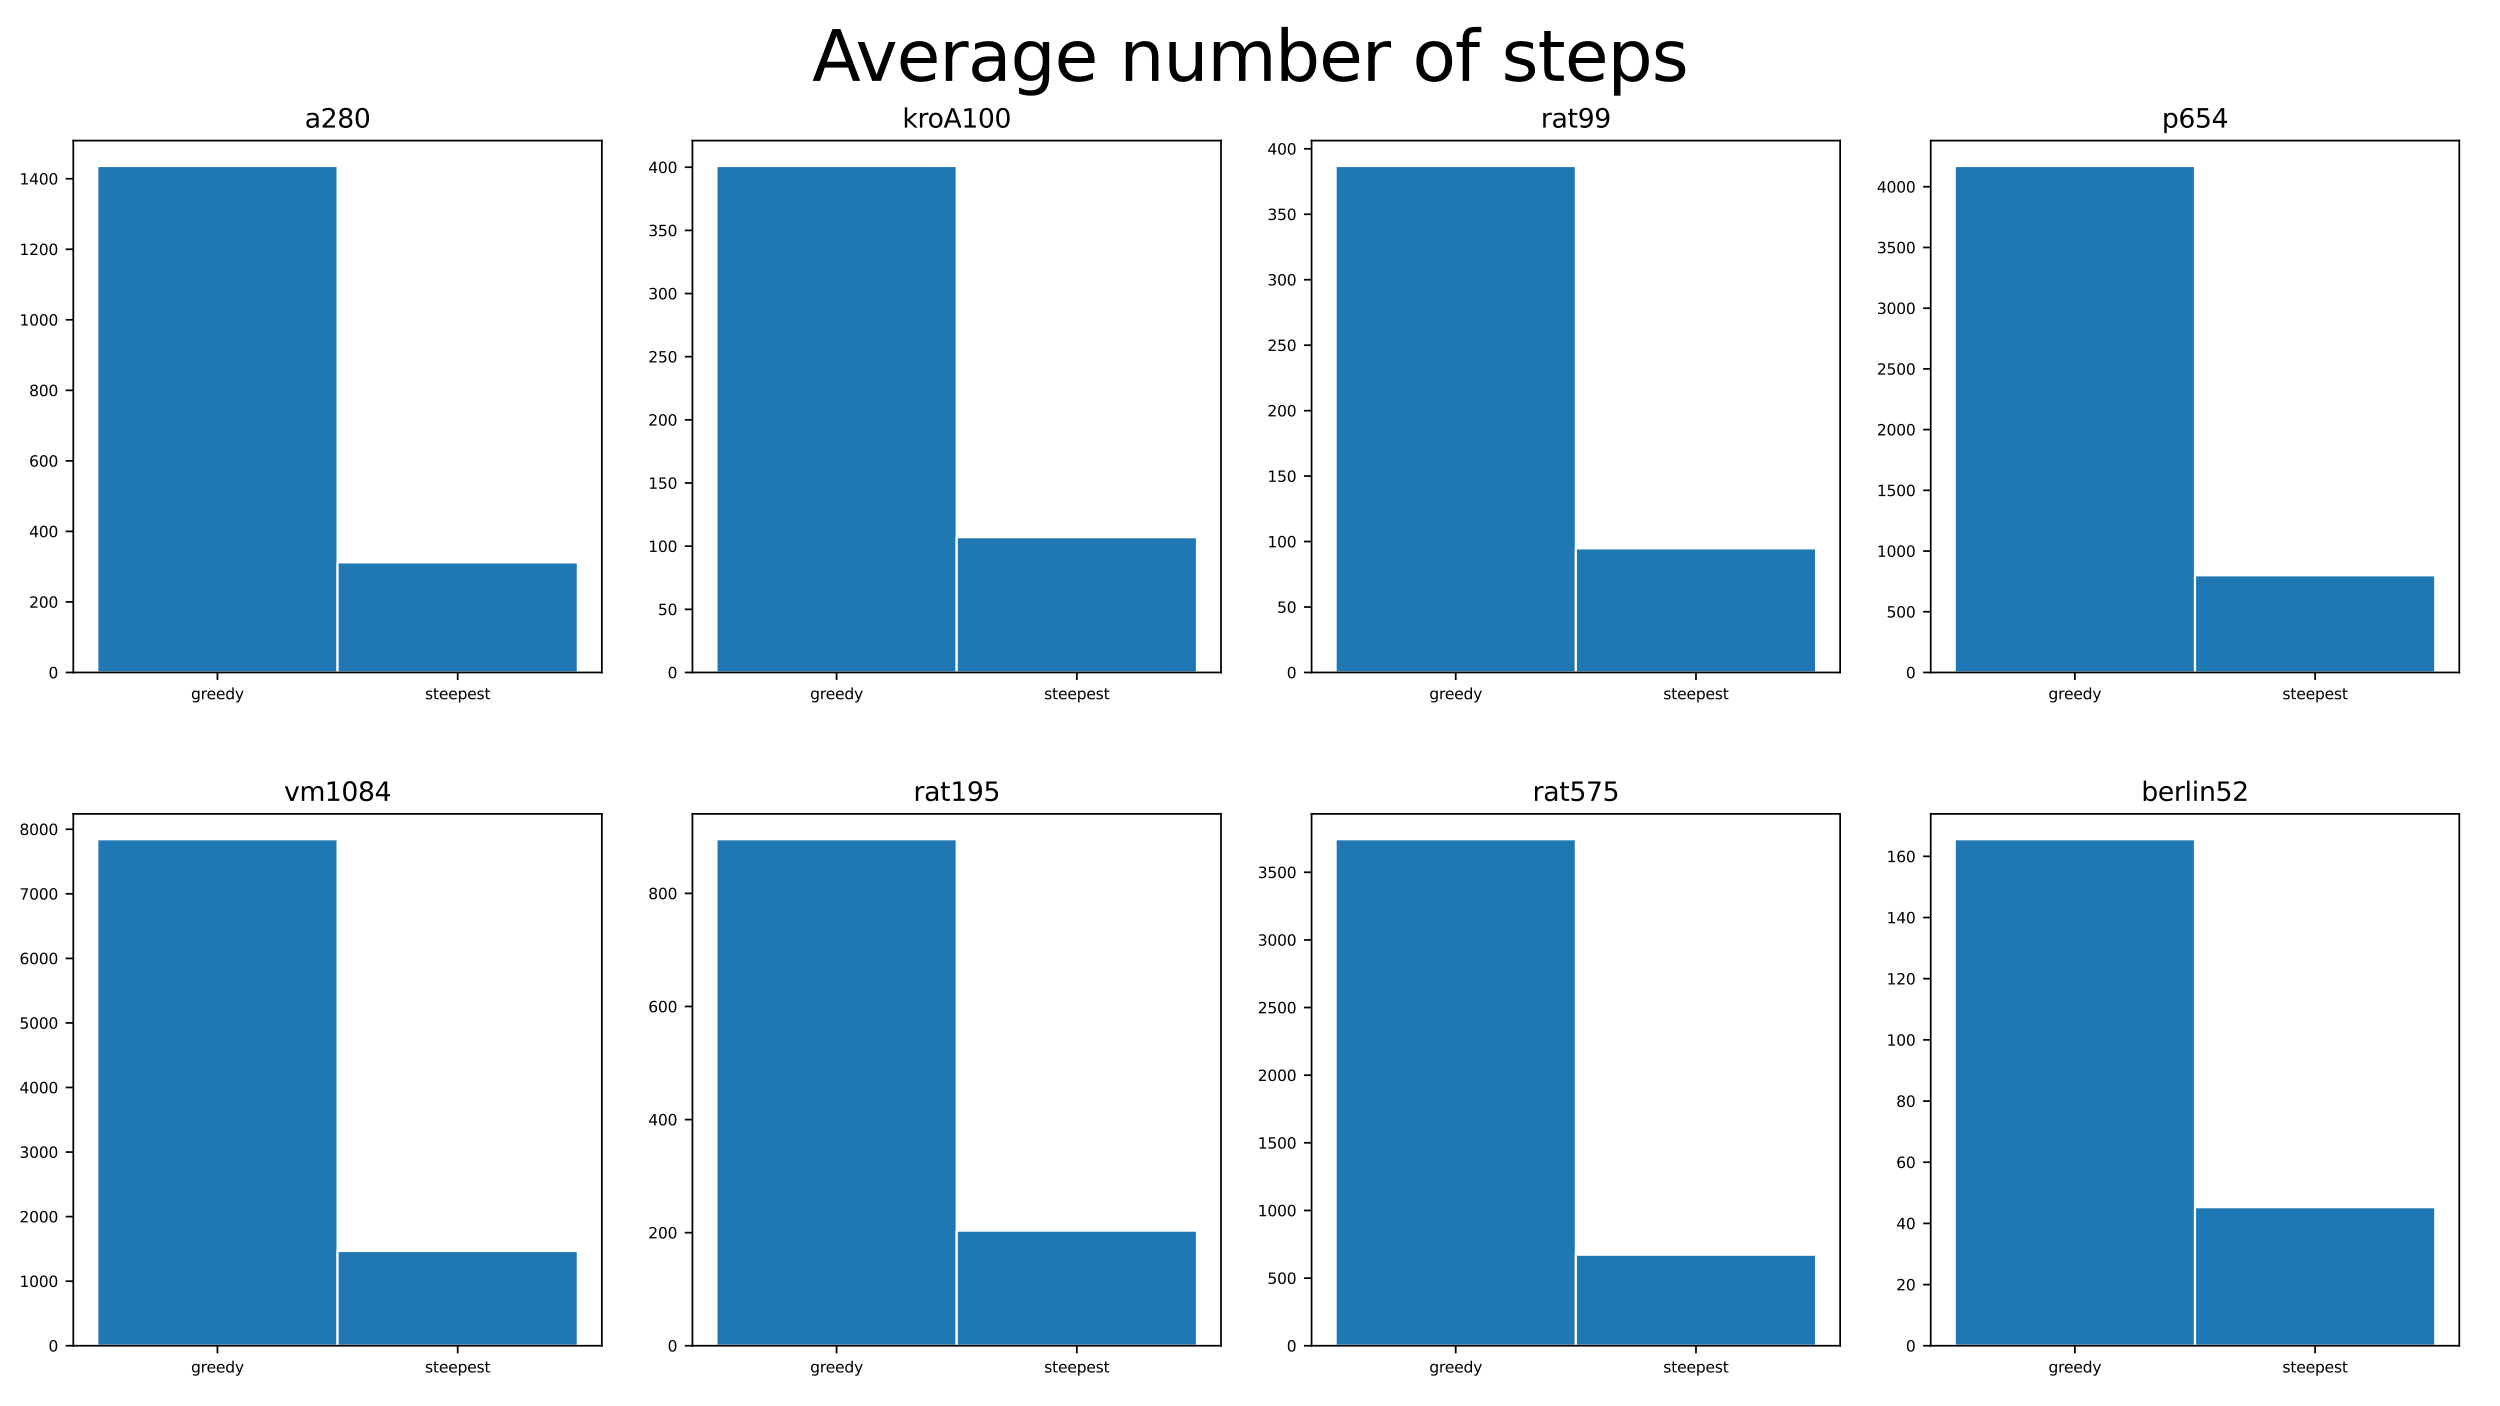 <?xml version="1.0" encoding="utf-8" standalone="no"?>
<!DOCTYPE svg PUBLIC "-//W3C//DTD SVG 1.1//EN"
  "http://www.w3.org/Graphics/SVG/1.1/DTD/svg11.dtd">
<svg xmlns:xlink="http://www.w3.org/1999/xlink" width="1152pt" height="648pt" viewBox="0 0 1152 648" xmlns="http://www.w3.org/2000/svg" version="1.1">
 <defs>
  <style type="text/css">*{stroke-linejoin: round; stroke-linecap: butt}</style>
 </defs>
 <g id="figure_1">
  <g id="patch_1">
   <path d="M 0 648 
L 1152 648 
L 1152 0 
L 0 0 
z
" style="fill: #ffffff"/>
  </g>
  <g id="axes_1">
   <g id="patch_2">
    <path d="M 33.775 309.876 
L 277.335 309.876 
L 277.335 64.8 
L 33.775 64.8 
z
" style="fill: #ffffff"/>
   </g>
   <g id="patch_3">
    <path d="M 44.846 309.876 
L 155.555 309.876 
L 155.555 76.47 
L 44.846 76.47 
z
" clip-path="url(#p21e6dc81f5)" style="fill: #1f77b4; stroke: #ffffff; stroke-linejoin: miter"/>
   </g>
   <g id="patch_4">
    <path d="M 155.555 309.876 
L 266.264 309.876 
L 266.264 259.139 
L 155.555 259.139 
z
" clip-path="url(#p21e6dc81f5)" style="fill: #1f77b4; stroke: #ffffff; stroke-linejoin: miter"/>
   </g>
   <g id="matplotlib.axis_1">
    <g id="xtick_1">
     <g id="line2d_1">
      <defs>
       <path id="mf7c9f7b195" d="M 0 0 
L 0 3.5 
" style="stroke: #000000; stroke-width: 0.8"/>
      </defs>
      <g>
       <use xlink:href="#mf7c9f7b195" x="100.2" y="309.876" style="stroke: #000000; stroke-width: 0.8"/>
      </g>
     </g>
     <g id="text_1">
      <!-- greedy -->
      <g transform="translate(88.018 322.195) scale(0.07 -0.07)">
       <defs>
        <path id="DejaVuSans-67" d="M 2906 1791 
Q 2906 2416 2648 2759 
Q 2391 3103 1925 3103 
Q 1463 3103 1205 2759 
Q 947 2416 947 1791 
Q 947 1169 1205 825 
Q 1463 481 1925 481 
Q 2391 481 2648 825 
Q 2906 1169 2906 1791 
z
M 3481 434 
Q 3481 -459 3084 -895 
Q 2688 -1331 1869 -1331 
Q 1566 -1331 1297 -1286 
Q 1028 -1241 775 -1147 
L 775 -588 
Q 1028 -725 1275 -790 
Q 1522 -856 1778 -856 
Q 2344 -856 2625 -561 
Q 2906 -266 2906 331 
L 2906 616 
Q 2728 306 2450 153 
Q 2172 0 1784 0 
Q 1141 0 747 490 
Q 353 981 353 1791 
Q 353 2603 747 3093 
Q 1141 3584 1784 3584 
Q 2172 3584 2450 3431 
Q 2728 3278 2906 2969 
L 2906 3500 
L 3481 3500 
L 3481 434 
z
" transform="scale(0.016)"/>
        <path id="DejaVuSans-72" d="M 2631 2963 
Q 2534 3019 2420 3045 
Q 2306 3072 2169 3072 
Q 1681 3072 1420 2755 
Q 1159 2438 1159 1844 
L 1159 0 
L 581 0 
L 581 3500 
L 1159 3500 
L 1159 2956 
Q 1341 3275 1631 3429 
Q 1922 3584 2338 3584 
Q 2397 3584 2469 3576 
Q 2541 3569 2628 3553 
L 2631 2963 
z
" transform="scale(0.016)"/>
        <path id="DejaVuSans-65" d="M 3597 1894 
L 3597 1613 
L 953 1613 
Q 991 1019 1311 708 
Q 1631 397 2203 397 
Q 2534 397 2845 478 
Q 3156 559 3463 722 
L 3463 178 
Q 3153 47 2828 -22 
Q 2503 -91 2169 -91 
Q 1331 -91 842 396 
Q 353 884 353 1716 
Q 353 2575 817 3079 
Q 1281 3584 2069 3584 
Q 2775 3584 3186 3129 
Q 3597 2675 3597 1894 
z
M 3022 2063 
Q 3016 2534 2758 2815 
Q 2500 3097 2075 3097 
Q 1594 3097 1305 2825 
Q 1016 2553 972 2059 
L 3022 2063 
z
" transform="scale(0.016)"/>
        <path id="DejaVuSans-64" d="M 2906 2969 
L 2906 4863 
L 3481 4863 
L 3481 0 
L 2906 0 
L 2906 525 
Q 2725 213 2448 61 
Q 2172 -91 1784 -91 
Q 1150 -91 751 415 
Q 353 922 353 1747 
Q 353 2572 751 3078 
Q 1150 3584 1784 3584 
Q 2172 3584 2448 3432 
Q 2725 3281 2906 2969 
z
M 947 1747 
Q 947 1113 1208 752 
Q 1469 391 1925 391 
Q 2381 391 2643 752 
Q 2906 1113 2906 1747 
Q 2906 2381 2643 2742 
Q 2381 3103 1925 3103 
Q 1469 3103 1208 2742 
Q 947 2381 947 1747 
z
" transform="scale(0.016)"/>
        <path id="DejaVuSans-79" d="M 2059 -325 
Q 1816 -950 1584 -1140 
Q 1353 -1331 966 -1331 
L 506 -1331 
L 506 -850 
L 844 -850 
Q 1081 -850 1212 -737 
Q 1344 -625 1503 -206 
L 1606 56 
L 191 3500 
L 800 3500 
L 1894 763 
L 2988 3500 
L 3597 3500 
L 2059 -325 
z
" transform="scale(0.016)"/>
       </defs>
       <use xlink:href="#DejaVuSans-67"/>
       <use xlink:href="#DejaVuSans-72" x="63.477"/>
       <use xlink:href="#DejaVuSans-65" x="102.34"/>
       <use xlink:href="#DejaVuSans-65" x="163.863"/>
       <use xlink:href="#DejaVuSans-64" x="225.387"/>
       <use xlink:href="#DejaVuSans-79" x="288.863"/>
      </g>
     </g>
    </g>
    <g id="xtick_2">
     <g id="line2d_2">
      <g>
       <use xlink:href="#mf7c9f7b195" x="210.91" y="309.876" style="stroke: #000000; stroke-width: 0.8"/>
      </g>
     </g>
     <g id="text_2">
      <!-- steepest -->
      <g transform="translate(195.836 322.195) scale(0.07 -0.07)">
       <defs>
        <path id="DejaVuSans-73" d="M 2834 3397 
L 2834 2853 
Q 2591 2978 2328 3040 
Q 2066 3103 1784 3103 
Q 1356 3103 1142 2972 
Q 928 2841 928 2578 
Q 928 2378 1081 2264 
Q 1234 2150 1697 2047 
L 1894 2003 
Q 2506 1872 2764 1633 
Q 3022 1394 3022 966 
Q 3022 478 2636 193 
Q 2250 -91 1575 -91 
Q 1294 -91 989 -36 
Q 684 19 347 128 
L 347 722 
Q 666 556 975 473 
Q 1284 391 1588 391 
Q 1994 391 2212 530 
Q 2431 669 2431 922 
Q 2431 1156 2273 1281 
Q 2116 1406 1581 1522 
L 1381 1569 
Q 847 1681 609 1914 
Q 372 2147 372 2553 
Q 372 3047 722 3315 
Q 1072 3584 1716 3584 
Q 2034 3584 2315 3537 
Q 2597 3491 2834 3397 
z
" transform="scale(0.016)"/>
        <path id="DejaVuSans-74" d="M 1172 4494 
L 1172 3500 
L 2356 3500 
L 2356 3053 
L 1172 3053 
L 1172 1153 
Q 1172 725 1289 603 
Q 1406 481 1766 481 
L 2356 481 
L 2356 0 
L 1766 0 
Q 1100 0 847 248 
Q 594 497 594 1153 
L 594 3053 
L 172 3053 
L 172 3500 
L 594 3500 
L 594 4494 
L 1172 4494 
z
" transform="scale(0.016)"/>
        <path id="DejaVuSans-70" d="M 1159 525 
L 1159 -1331 
L 581 -1331 
L 581 3500 
L 1159 3500 
L 1159 2969 
Q 1341 3281 1617 3432 
Q 1894 3584 2278 3584 
Q 2916 3584 3314 3078 
Q 3713 2572 3713 1747 
Q 3713 922 3314 415 
Q 2916 -91 2278 -91 
Q 1894 -91 1617 61 
Q 1341 213 1159 525 
z
M 3116 1747 
Q 3116 2381 2855 2742 
Q 2594 3103 2138 3103 
Q 1681 3103 1420 2742 
Q 1159 2381 1159 1747 
Q 1159 1113 1420 752 
Q 1681 391 2138 391 
Q 2594 391 2855 752 
Q 3116 1113 3116 1747 
z
" transform="scale(0.016)"/>
       </defs>
       <use xlink:href="#DejaVuSans-73"/>
       <use xlink:href="#DejaVuSans-74" x="52.1"/>
       <use xlink:href="#DejaVuSans-65" x="91.309"/>
       <use xlink:href="#DejaVuSans-65" x="152.832"/>
       <use xlink:href="#DejaVuSans-70" x="214.355"/>
       <use xlink:href="#DejaVuSans-65" x="277.832"/>
       <use xlink:href="#DejaVuSans-73" x="339.355"/>
       <use xlink:href="#DejaVuSans-74" x="391.455"/>
      </g>
     </g>
    </g>
   </g>
   <g id="matplotlib.axis_2">
    <g id="ytick_1">
     <g id="line2d_3">
      <defs>
       <path id="m9d621069de" d="M 0 0 
L -3.5 0 
" style="stroke: #000000; stroke-width: 0.8"/>
      </defs>
      <g>
       <use xlink:href="#m9d621069de" x="33.775" y="309.876" style="stroke: #000000; stroke-width: 0.8"/>
      </g>
     </g>
     <g id="text_3">
      <!-- 0 -->
      <g transform="translate(22.321 312.536) scale(0.07 -0.07)">
       <defs>
        <path id="DejaVuSans-30" d="M 2034 4250 
Q 1547 4250 1301 3770 
Q 1056 3291 1056 2328 
Q 1056 1369 1301 889 
Q 1547 409 2034 409 
Q 2525 409 2770 889 
Q 3016 1369 3016 2328 
Q 3016 3291 2770 3770 
Q 2525 4250 2034 4250 
z
M 2034 4750 
Q 2819 4750 3233 4129 
Q 3647 3509 3647 2328 
Q 3647 1150 3233 529 
Q 2819 -91 2034 -91 
Q 1250 -91 836 529 
Q 422 1150 422 2328 
Q 422 3509 836 4129 
Q 1250 4750 2034 4750 
z
" transform="scale(0.016)"/>
       </defs>
       <use xlink:href="#DejaVuSans-30"/>
      </g>
     </g>
    </g>
    <g id="ytick_2">
     <g id="line2d_4">
      <g>
       <use xlink:href="#m9d621069de" x="33.775" y="277.373" style="stroke: #000000; stroke-width: 0.8"/>
      </g>
     </g>
     <g id="text_4">
      <!-- 200 -->
      <g transform="translate(13.414 280.032) scale(0.07 -0.07)">
       <defs>
        <path id="DejaVuSans-32" d="M 1228 531 
L 3431 531 
L 3431 0 
L 469 0 
L 469 531 
Q 828 903 1448 1529 
Q 2069 2156 2228 2338 
Q 2531 2678 2651 2914 
Q 2772 3150 2772 3378 
Q 2772 3750 2511 3984 
Q 2250 4219 1831 4219 
Q 1534 4219 1204 4116 
Q 875 4013 500 3803 
L 500 4441 
Q 881 4594 1212 4672 
Q 1544 4750 1819 4750 
Q 2544 4750 2975 4387 
Q 3406 4025 3406 3419 
Q 3406 3131 3298 2873 
Q 3191 2616 2906 2266 
Q 2828 2175 2409 1742 
Q 1991 1309 1228 531 
z
" transform="scale(0.016)"/>
       </defs>
       <use xlink:href="#DejaVuSans-32"/>
       <use xlink:href="#DejaVuSans-30" x="63.623"/>
       <use xlink:href="#DejaVuSans-30" x="127.246"/>
      </g>
     </g>
    </g>
    <g id="ytick_3">
     <g id="line2d_5">
      <g>
       <use xlink:href="#m9d621069de" x="33.775" y="244.87" style="stroke: #000000; stroke-width: 0.8"/>
      </g>
     </g>
     <g id="text_5">
      <!-- 400 -->
      <g transform="translate(13.414 247.529) scale(0.07 -0.07)">
       <defs>
        <path id="DejaVuSans-34" d="M 2419 4116 
L 825 1625 
L 2419 1625 
L 2419 4116 
z
M 2253 4666 
L 3047 4666 
L 3047 1625 
L 3713 1625 
L 3713 1100 
L 3047 1100 
L 3047 0 
L 2419 0 
L 2419 1100 
L 313 1100 
L 313 1709 
L 2253 4666 
z
" transform="scale(0.016)"/>
       </defs>
       <use xlink:href="#DejaVuSans-34"/>
       <use xlink:href="#DejaVuSans-30" x="63.623"/>
       <use xlink:href="#DejaVuSans-30" x="127.246"/>
      </g>
     </g>
    </g>
    <g id="ytick_4">
     <g id="line2d_6">
      <g>
       <use xlink:href="#m9d621069de" x="33.775" y="212.366" style="stroke: #000000; stroke-width: 0.8"/>
      </g>
     </g>
     <g id="text_6">
      <!-- 600 -->
      <g transform="translate(13.414 215.026) scale(0.07 -0.07)">
       <defs>
        <path id="DejaVuSans-36" d="M 2113 2584 
Q 1688 2584 1439 2293 
Q 1191 2003 1191 1497 
Q 1191 994 1439 701 
Q 1688 409 2113 409 
Q 2538 409 2786 701 
Q 3034 994 3034 1497 
Q 3034 2003 2786 2293 
Q 2538 2584 2113 2584 
z
M 3366 4563 
L 3366 3988 
Q 3128 4100 2886 4159 
Q 2644 4219 2406 4219 
Q 1781 4219 1451 3797 
Q 1122 3375 1075 2522 
Q 1259 2794 1537 2939 
Q 1816 3084 2150 3084 
Q 2853 3084 3261 2657 
Q 3669 2231 3669 1497 
Q 3669 778 3244 343 
Q 2819 -91 2113 -91 
Q 1303 -91 875 529 
Q 447 1150 447 2328 
Q 447 3434 972 4092 
Q 1497 4750 2381 4750 
Q 2619 4750 2861 4703 
Q 3103 4656 3366 4563 
z
" transform="scale(0.016)"/>
       </defs>
       <use xlink:href="#DejaVuSans-36"/>
       <use xlink:href="#DejaVuSans-30" x="63.623"/>
       <use xlink:href="#DejaVuSans-30" x="127.246"/>
      </g>
     </g>
    </g>
    <g id="ytick_5">
     <g id="line2d_7">
      <g>
       <use xlink:href="#m9d621069de" x="33.775" y="179.863" style="stroke: #000000; stroke-width: 0.8"/>
      </g>
     </g>
     <g id="text_7">
      <!-- 800 -->
      <g transform="translate(13.414 182.523) scale(0.07 -0.07)">
       <defs>
        <path id="DejaVuSans-38" d="M 2034 2216 
Q 1584 2216 1326 1975 
Q 1069 1734 1069 1313 
Q 1069 891 1326 650 
Q 1584 409 2034 409 
Q 2484 409 2743 651 
Q 3003 894 3003 1313 
Q 3003 1734 2745 1975 
Q 2488 2216 2034 2216 
z
M 1403 2484 
Q 997 2584 770 2862 
Q 544 3141 544 3541 
Q 544 4100 942 4425 
Q 1341 4750 2034 4750 
Q 2731 4750 3128 4425 
Q 3525 4100 3525 3541 
Q 3525 3141 3298 2862 
Q 3072 2584 2669 2484 
Q 3125 2378 3379 2068 
Q 3634 1759 3634 1313 
Q 3634 634 3220 271 
Q 2806 -91 2034 -91 
Q 1263 -91 848 271 
Q 434 634 434 1313 
Q 434 1759 690 2068 
Q 947 2378 1403 2484 
z
M 1172 3481 
Q 1172 3119 1398 2916 
Q 1625 2713 2034 2713 
Q 2441 2713 2670 2916 
Q 2900 3119 2900 3481 
Q 2900 3844 2670 4047 
Q 2441 4250 2034 4250 
Q 1625 4250 1398 4047 
Q 1172 3844 1172 3481 
z
" transform="scale(0.016)"/>
       </defs>
       <use xlink:href="#DejaVuSans-38"/>
       <use xlink:href="#DejaVuSans-30" x="63.623"/>
       <use xlink:href="#DejaVuSans-30" x="127.246"/>
      </g>
     </g>
    </g>
    <g id="ytick_6">
     <g id="line2d_8">
      <g>
       <use xlink:href="#m9d621069de" x="33.775" y="147.36" style="stroke: #000000; stroke-width: 0.8"/>
      </g>
     </g>
     <g id="text_8">
      <!-- 1000 -->
      <g transform="translate(8.96 150.019) scale(0.07 -0.07)">
       <defs>
        <path id="DejaVuSans-31" d="M 794 531 
L 1825 531 
L 1825 4091 
L 703 3866 
L 703 4441 
L 1819 4666 
L 2450 4666 
L 2450 531 
L 3481 531 
L 3481 0 
L 794 0 
L 794 531 
z
" transform="scale(0.016)"/>
       </defs>
       <use xlink:href="#DejaVuSans-31"/>
       <use xlink:href="#DejaVuSans-30" x="63.623"/>
       <use xlink:href="#DejaVuSans-30" x="127.246"/>
       <use xlink:href="#DejaVuSans-30" x="190.869"/>
      </g>
     </g>
    </g>
    <g id="ytick_7">
     <g id="line2d_9">
      <g>
       <use xlink:href="#m9d621069de" x="33.775" y="114.857" style="stroke: #000000; stroke-width: 0.8"/>
      </g>
     </g>
     <g id="text_9">
      <!-- 1200 -->
      <g transform="translate(8.96 117.516) scale(0.07 -0.07)">
       <use xlink:href="#DejaVuSans-31"/>
       <use xlink:href="#DejaVuSans-32" x="63.623"/>
       <use xlink:href="#DejaVuSans-30" x="127.246"/>
       <use xlink:href="#DejaVuSans-30" x="190.869"/>
      </g>
     </g>
    </g>
    <g id="ytick_8">
     <g id="line2d_10">
      <g>
       <use xlink:href="#m9d621069de" x="33.775" y="82.353" style="stroke: #000000; stroke-width: 0.8"/>
      </g>
     </g>
     <g id="text_10">
      <!-- 1400 -->
      <g transform="translate(8.96 85.013) scale(0.07 -0.07)">
       <use xlink:href="#DejaVuSans-31"/>
       <use xlink:href="#DejaVuSans-34" x="63.623"/>
       <use xlink:href="#DejaVuSans-30" x="127.246"/>
       <use xlink:href="#DejaVuSans-30" x="190.869"/>
      </g>
     </g>
    </g>
   </g>
   <g id="patch_5">
    <path d="M 33.775 309.876 
L 33.775 64.8 
" style="fill: none; stroke: #000000; stroke-width: 0.8; stroke-linejoin: miter; stroke-linecap: square"/>
   </g>
   <g id="patch_6">
    <path d="M 277.335 309.876 
L 277.335 64.8 
" style="fill: none; stroke: #000000; stroke-width: 0.8; stroke-linejoin: miter; stroke-linecap: square"/>
   </g>
   <g id="patch_7">
    <path d="M 33.775 309.876 
L 277.335 309.876 
" style="fill: none; stroke: #000000; stroke-width: 0.8; stroke-linejoin: miter; stroke-linecap: square"/>
   </g>
   <g id="patch_8">
    <path d="M 33.775 64.8 
L 277.335 64.8 
" style="fill: none; stroke: #000000; stroke-width: 0.8; stroke-linejoin: miter; stroke-linecap: square"/>
   </g>
   <g id="text_11">
    <!-- a280 -->
    <g transform="translate(140.426 58.8) scale(0.12 -0.12)">
     <defs>
      <path id="DejaVuSans-61" d="M 2194 1759 
Q 1497 1759 1228 1600 
Q 959 1441 959 1056 
Q 959 750 1161 570 
Q 1363 391 1709 391 
Q 2188 391 2477 730 
Q 2766 1069 2766 1631 
L 2766 1759 
L 2194 1759 
z
M 3341 1997 
L 3341 0 
L 2766 0 
L 2766 531 
Q 2569 213 2275 61 
Q 1981 -91 1556 -91 
Q 1019 -91 701 211 
Q 384 513 384 1019 
Q 384 1609 779 1909 
Q 1175 2209 1959 2209 
L 2766 2209 
L 2766 2266 
Q 2766 2663 2505 2880 
Q 2244 3097 1772 3097 
Q 1472 3097 1187 3025 
Q 903 2953 641 2809 
L 641 3341 
Q 956 3463 1253 3523 
Q 1550 3584 1831 3584 
Q 2591 3584 2966 3190 
Q 3341 2797 3341 1997 
z
" transform="scale(0.016)"/>
     </defs>
     <use xlink:href="#DejaVuSans-61"/>
     <use xlink:href="#DejaVuSans-32" x="61.279"/>
     <use xlink:href="#DejaVuSans-38" x="124.902"/>
     <use xlink:href="#DejaVuSans-30" x="188.525"/>
    </g>
   </g>
  </g>
  <g id="axes_2">
   <g id="patch_9">
    <path d="M 319.075 309.876 
L 562.635 309.876 
L 562.635 64.8 
L 319.075 64.8 
z
" style="fill: #ffffff"/>
   </g>
   <g id="patch_10">
    <path d="M 330.146 309.876 
L 440.855 309.876 
L 440.855 76.47 
L 330.146 76.47 
z
" clip-path="url(#padcfe36e7c)" style="fill: #1f77b4; stroke: #ffffff; stroke-linejoin: miter"/>
   </g>
   <g id="patch_11">
    <path d="M 440.855 309.876 
L 551.564 309.876 
L 551.564 247.538 
L 440.855 247.538 
z
" clip-path="url(#padcfe36e7c)" style="fill: #1f77b4; stroke: #ffffff; stroke-linejoin: miter"/>
   </g>
   <g id="matplotlib.axis_3">
    <g id="xtick_3">
     <g id="line2d_11">
      <g>
       <use xlink:href="#mf7c9f7b195" x="385.5" y="309.876" style="stroke: #000000; stroke-width: 0.8"/>
      </g>
     </g>
     <g id="text_12">
      <!-- greedy -->
      <g transform="translate(373.318 322.195) scale(0.07 -0.07)">
       <use xlink:href="#DejaVuSans-67"/>
       <use xlink:href="#DejaVuSans-72" x="63.477"/>
       <use xlink:href="#DejaVuSans-65" x="102.34"/>
       <use xlink:href="#DejaVuSans-65" x="163.863"/>
       <use xlink:href="#DejaVuSans-64" x="225.387"/>
       <use xlink:href="#DejaVuSans-79" x="288.863"/>
      </g>
     </g>
    </g>
    <g id="xtick_4">
     <g id="line2d_12">
      <g>
       <use xlink:href="#mf7c9f7b195" x="496.21" y="309.876" style="stroke: #000000; stroke-width: 0.8"/>
      </g>
     </g>
     <g id="text_13">
      <!-- steepest -->
      <g transform="translate(481.136 322.195) scale(0.07 -0.07)">
       <use xlink:href="#DejaVuSans-73"/>
       <use xlink:href="#DejaVuSans-74" x="52.1"/>
       <use xlink:href="#DejaVuSans-65" x="91.309"/>
       <use xlink:href="#DejaVuSans-65" x="152.832"/>
       <use xlink:href="#DejaVuSans-70" x="214.355"/>
       <use xlink:href="#DejaVuSans-65" x="277.832"/>
       <use xlink:href="#DejaVuSans-73" x="339.355"/>
       <use xlink:href="#DejaVuSans-74" x="391.455"/>
      </g>
     </g>
    </g>
   </g>
   <g id="matplotlib.axis_4">
    <g id="ytick_9">
     <g id="line2d_13">
      <g>
       <use xlink:href="#m9d621069de" x="319.075" y="309.876" style="stroke: #000000; stroke-width: 0.8"/>
      </g>
     </g>
     <g id="text_14">
      <!-- 0 -->
      <g transform="translate(307.621 312.536) scale(0.07 -0.07)">
       <use xlink:href="#DejaVuSans-30"/>
      </g>
     </g>
    </g>
    <g id="ytick_10">
     <g id="line2d_14">
      <g>
       <use xlink:href="#m9d621069de" x="319.075" y="280.773" style="stroke: #000000; stroke-width: 0.8"/>
      </g>
     </g>
     <g id="text_15">
      <!-- 50 -->
      <g transform="translate(303.168 283.433) scale(0.07 -0.07)">
       <defs>
        <path id="DejaVuSans-35" d="M 691 4666 
L 3169 4666 
L 3169 4134 
L 1269 4134 
L 1269 2991 
Q 1406 3038 1543 3061 
Q 1681 3084 1819 3084 
Q 2600 3084 3056 2656 
Q 3513 2228 3513 1497 
Q 3513 744 3044 326 
Q 2575 -91 1722 -91 
Q 1428 -91 1123 -41 
Q 819 9 494 109 
L 494 744 
Q 775 591 1075 516 
Q 1375 441 1709 441 
Q 2250 441 2565 725 
Q 2881 1009 2881 1497 
Q 2881 1984 2565 2268 
Q 2250 2553 1709 2553 
Q 1456 2553 1204 2497 
Q 953 2441 691 2322 
L 691 4666 
z
" transform="scale(0.016)"/>
       </defs>
       <use xlink:href="#DejaVuSans-35"/>
       <use xlink:href="#DejaVuSans-30" x="63.623"/>
      </g>
     </g>
    </g>
    <g id="ytick_11">
     <g id="line2d_15">
      <g>
       <use xlink:href="#m9d621069de" x="319.075" y="251.67" style="stroke: #000000; stroke-width: 0.8"/>
      </g>
     </g>
     <g id="text_16">
      <!-- 100 -->
      <g transform="translate(298.714 254.33) scale(0.07 -0.07)">
       <use xlink:href="#DejaVuSans-31"/>
       <use xlink:href="#DejaVuSans-30" x="63.623"/>
       <use xlink:href="#DejaVuSans-30" x="127.246"/>
      </g>
     </g>
    </g>
    <g id="ytick_12">
     <g id="line2d_16">
      <g>
       <use xlink:href="#m9d621069de" x="319.075" y="222.567" style="stroke: #000000; stroke-width: 0.8"/>
      </g>
     </g>
     <g id="text_17">
      <!-- 150 -->
      <g transform="translate(298.714 225.227) scale(0.07 -0.07)">
       <use xlink:href="#DejaVuSans-31"/>
       <use xlink:href="#DejaVuSans-35" x="63.623"/>
       <use xlink:href="#DejaVuSans-30" x="127.246"/>
      </g>
     </g>
    </g>
    <g id="ytick_13">
     <g id="line2d_17">
      <g>
       <use xlink:href="#m9d621069de" x="319.075" y="193.464" style="stroke: #000000; stroke-width: 0.8"/>
      </g>
     </g>
     <g id="text_18">
      <!-- 200 -->
      <g transform="translate(298.714 196.124) scale(0.07 -0.07)">
       <use xlink:href="#DejaVuSans-32"/>
       <use xlink:href="#DejaVuSans-30" x="63.623"/>
       <use xlink:href="#DejaVuSans-30" x="127.246"/>
      </g>
     </g>
    </g>
    <g id="ytick_14">
     <g id="line2d_18">
      <g>
       <use xlink:href="#m9d621069de" x="319.075" y="164.361" style="stroke: #000000; stroke-width: 0.8"/>
      </g>
     </g>
     <g id="text_19">
      <!-- 250 -->
      <g transform="translate(298.714 167.021) scale(0.07 -0.07)">
       <use xlink:href="#DejaVuSans-32"/>
       <use xlink:href="#DejaVuSans-35" x="63.623"/>
       <use xlink:href="#DejaVuSans-30" x="127.246"/>
      </g>
     </g>
    </g>
    <g id="ytick_15">
     <g id="line2d_19">
      <g>
       <use xlink:href="#m9d621069de" x="319.075" y="135.258" style="stroke: #000000; stroke-width: 0.8"/>
      </g>
     </g>
     <g id="text_20">
      <!-- 300 -->
      <g transform="translate(298.714 137.918) scale(0.07 -0.07)">
       <defs>
        <path id="DejaVuSans-33" d="M 2597 2516 
Q 3050 2419 3304 2112 
Q 3559 1806 3559 1356 
Q 3559 666 3084 287 
Q 2609 -91 1734 -91 
Q 1441 -91 1130 -33 
Q 819 25 488 141 
L 488 750 
Q 750 597 1062 519 
Q 1375 441 1716 441 
Q 2309 441 2620 675 
Q 2931 909 2931 1356 
Q 2931 1769 2642 2001 
Q 2353 2234 1838 2234 
L 1294 2234 
L 1294 2753 
L 1863 2753 
Q 2328 2753 2575 2939 
Q 2822 3125 2822 3475 
Q 2822 3834 2567 4026 
Q 2313 4219 1838 4219 
Q 1578 4219 1281 4162 
Q 984 4106 628 3988 
L 628 4550 
Q 988 4650 1302 4700 
Q 1616 4750 1894 4750 
Q 2613 4750 3031 4423 
Q 3450 4097 3450 3541 
Q 3450 3153 3228 2886 
Q 3006 2619 2597 2516 
z
" transform="scale(0.016)"/>
       </defs>
       <use xlink:href="#DejaVuSans-33"/>
       <use xlink:href="#DejaVuSans-30" x="63.623"/>
       <use xlink:href="#DejaVuSans-30" x="127.246"/>
      </g>
     </g>
    </g>
    <g id="ytick_16">
     <g id="line2d_20">
      <g>
       <use xlink:href="#m9d621069de" x="319.075" y="106.155" style="stroke: #000000; stroke-width: 0.8"/>
      </g>
     </g>
     <g id="text_21">
      <!-- 350 -->
      <g transform="translate(298.714 108.815) scale(0.07 -0.07)">
       <use xlink:href="#DejaVuSans-33"/>
       <use xlink:href="#DejaVuSans-35" x="63.623"/>
       <use xlink:href="#DejaVuSans-30" x="127.246"/>
      </g>
     </g>
    </g>
    <g id="ytick_17">
     <g id="line2d_21">
      <g>
       <use xlink:href="#m9d621069de" x="319.075" y="77.052" style="stroke: #000000; stroke-width: 0.8"/>
      </g>
     </g>
     <g id="text_22">
      <!-- 400 -->
      <g transform="translate(298.714 79.712) scale(0.07 -0.07)">
       <use xlink:href="#DejaVuSans-34"/>
       <use xlink:href="#DejaVuSans-30" x="63.623"/>
       <use xlink:href="#DejaVuSans-30" x="127.246"/>
      </g>
     </g>
    </g>
   </g>
   <g id="patch_12">
    <path d="M 319.075 309.876 
L 319.075 64.8 
" style="fill: none; stroke: #000000; stroke-width: 0.8; stroke-linejoin: miter; stroke-linecap: square"/>
   </g>
   <g id="patch_13">
    <path d="M 562.635 309.876 
L 562.635 64.8 
" style="fill: none; stroke: #000000; stroke-width: 0.8; stroke-linejoin: miter; stroke-linecap: square"/>
   </g>
   <g id="patch_14">
    <path d="M 319.075 309.876 
L 562.635 309.876 
" style="fill: none; stroke: #000000; stroke-width: 0.8; stroke-linejoin: miter; stroke-linecap: square"/>
   </g>
   <g id="patch_15">
    <path d="M 319.075 64.8 
L 562.635 64.8 
" style="fill: none; stroke: #000000; stroke-width: 0.8; stroke-linejoin: miter; stroke-linecap: square"/>
   </g>
   <g id="text_23">
    <!-- kroA100 -->
    <g transform="translate(415.821 58.8) scale(0.12 -0.12)">
     <defs>
      <path id="DejaVuSans-6b" d="M 581 4863 
L 1159 4863 
L 1159 1991 
L 2875 3500 
L 3609 3500 
L 1753 1863 
L 3688 0 
L 2938 0 
L 1159 1709 
L 1159 0 
L 581 0 
L 581 4863 
z
" transform="scale(0.016)"/>
      <path id="DejaVuSans-6f" d="M 1959 3097 
Q 1497 3097 1228 2736 
Q 959 2375 959 1747 
Q 959 1119 1226 758 
Q 1494 397 1959 397 
Q 2419 397 2687 759 
Q 2956 1122 2956 1747 
Q 2956 2369 2687 2733 
Q 2419 3097 1959 3097 
z
M 1959 3584 
Q 2709 3584 3137 3096 
Q 3566 2609 3566 1747 
Q 3566 888 3137 398 
Q 2709 -91 1959 -91 
Q 1206 -91 779 398 
Q 353 888 353 1747 
Q 353 2609 779 3096 
Q 1206 3584 1959 3584 
z
" transform="scale(0.016)"/>
      <path id="DejaVuSans-41" d="M 2188 4044 
L 1331 1722 
L 3047 1722 
L 2188 4044 
z
M 1831 4666 
L 2547 4666 
L 4325 0 
L 3669 0 
L 3244 1197 
L 1141 1197 
L 716 0 
L 50 0 
L 1831 4666 
z
" transform="scale(0.016)"/>
     </defs>
     <use xlink:href="#DejaVuSans-6b"/>
     <use xlink:href="#DejaVuSans-72" x="57.91"/>
     <use xlink:href="#DejaVuSans-6f" x="96.773"/>
     <use xlink:href="#DejaVuSans-41" x="157.955"/>
     <use xlink:href="#DejaVuSans-31" x="226.363"/>
     <use xlink:href="#DejaVuSans-30" x="289.986"/>
     <use xlink:href="#DejaVuSans-30" x="353.609"/>
    </g>
   </g>
  </g>
  <g id="axes_3">
   <g id="patch_16">
    <path d="M 604.375 309.876 
L 847.935 309.876 
L 847.935 64.8 
L 604.375 64.8 
z
" style="fill: #ffffff"/>
   </g>
   <g id="patch_17">
    <path d="M 615.446 309.876 
L 726.155 309.876 
L 726.155 76.47 
L 615.446 76.47 
z
" clip-path="url(#p6775af50cb)" style="fill: #1f77b4; stroke: #ffffff; stroke-linejoin: miter"/>
   </g>
   <g id="patch_18">
    <path d="M 726.155 309.876 
L 836.864 309.876 
L 836.864 252.686 
L 726.155 252.686 
z
" clip-path="url(#p6775af50cb)" style="fill: #1f77b4; stroke: #ffffff; stroke-linejoin: miter"/>
   </g>
   <g id="matplotlib.axis_5">
    <g id="xtick_5">
     <g id="line2d_22">
      <g>
       <use xlink:href="#mf7c9f7b195" x="670.8" y="309.876" style="stroke: #000000; stroke-width: 0.8"/>
      </g>
     </g>
     <g id="text_24">
      <!-- greedy -->
      <g transform="translate(658.618 322.195) scale(0.07 -0.07)">
       <use xlink:href="#DejaVuSans-67"/>
       <use xlink:href="#DejaVuSans-72" x="63.477"/>
       <use xlink:href="#DejaVuSans-65" x="102.34"/>
       <use xlink:href="#DejaVuSans-65" x="163.863"/>
       <use xlink:href="#DejaVuSans-64" x="225.387"/>
       <use xlink:href="#DejaVuSans-79" x="288.863"/>
      </g>
     </g>
    </g>
    <g id="xtick_6">
     <g id="line2d_23">
      <g>
       <use xlink:href="#mf7c9f7b195" x="781.51" y="309.876" style="stroke: #000000; stroke-width: 0.8"/>
      </g>
     </g>
     <g id="text_25">
      <!-- steepest -->
      <g transform="translate(766.436 322.195) scale(0.07 -0.07)">
       <use xlink:href="#DejaVuSans-73"/>
       <use xlink:href="#DejaVuSans-74" x="52.1"/>
       <use xlink:href="#DejaVuSans-65" x="91.309"/>
       <use xlink:href="#DejaVuSans-65" x="152.832"/>
       <use xlink:href="#DejaVuSans-70" x="214.355"/>
       <use xlink:href="#DejaVuSans-65" x="277.832"/>
       <use xlink:href="#DejaVuSans-73" x="339.355"/>
       <use xlink:href="#DejaVuSans-74" x="391.455"/>
      </g>
     </g>
    </g>
   </g>
   <g id="matplotlib.axis_6">
    <g id="ytick_18">
     <g id="line2d_24">
      <g>
       <use xlink:href="#m9d621069de" x="604.375" y="309.876" style="stroke: #000000; stroke-width: 0.8"/>
      </g>
     </g>
     <g id="text_26">
      <!-- 0 -->
      <g transform="translate(592.921 312.536) scale(0.07 -0.07)">
       <use xlink:href="#DejaVuSans-30"/>
      </g>
     </g>
    </g>
    <g id="ytick_19">
     <g id="line2d_25">
      <g>
       <use xlink:href="#m9d621069de" x="604.375" y="279.713" style="stroke: #000000; stroke-width: 0.8"/>
      </g>
     </g>
     <g id="text_27">
      <!-- 50 -->
      <g transform="translate(588.467 282.372) scale(0.07 -0.07)">
       <use xlink:href="#DejaVuSans-35"/>
       <use xlink:href="#DejaVuSans-30" x="63.623"/>
      </g>
     </g>
    </g>
    <g id="ytick_20">
     <g id="line2d_26">
      <g>
       <use xlink:href="#m9d621069de" x="604.375" y="249.549" style="stroke: #000000; stroke-width: 0.8"/>
      </g>
     </g>
     <g id="text_28">
      <!-- 100 -->
      <g transform="translate(584.014 252.208) scale(0.07 -0.07)">
       <use xlink:href="#DejaVuSans-31"/>
       <use xlink:href="#DejaVuSans-30" x="63.623"/>
       <use xlink:href="#DejaVuSans-30" x="127.246"/>
      </g>
     </g>
    </g>
    <g id="ytick_21">
     <g id="line2d_27">
      <g>
       <use xlink:href="#m9d621069de" x="604.375" y="219.385" style="stroke: #000000; stroke-width: 0.8"/>
      </g>
     </g>
     <g id="text_29">
      <!-- 150 -->
      <g transform="translate(584.014 222.045) scale(0.07 -0.07)">
       <use xlink:href="#DejaVuSans-31"/>
       <use xlink:href="#DejaVuSans-35" x="63.623"/>
       <use xlink:href="#DejaVuSans-30" x="127.246"/>
      </g>
     </g>
    </g>
    <g id="ytick_22">
     <g id="line2d_28">
      <g>
       <use xlink:href="#m9d621069de" x="604.375" y="189.222" style="stroke: #000000; stroke-width: 0.8"/>
      </g>
     </g>
     <g id="text_30">
      <!-- 200 -->
      <g transform="translate(584.014 191.881) scale(0.07 -0.07)">
       <use xlink:href="#DejaVuSans-32"/>
       <use xlink:href="#DejaVuSans-30" x="63.623"/>
       <use xlink:href="#DejaVuSans-30" x="127.246"/>
      </g>
     </g>
    </g>
    <g id="ytick_23">
     <g id="line2d_29">
      <g>
       <use xlink:href="#m9d621069de" x="604.375" y="159.058" style="stroke: #000000; stroke-width: 0.8"/>
      </g>
     </g>
     <g id="text_31">
      <!-- 250 -->
      <g transform="translate(584.014 161.718) scale(0.07 -0.07)">
       <use xlink:href="#DejaVuSans-32"/>
       <use xlink:href="#DejaVuSans-35" x="63.623"/>
       <use xlink:href="#DejaVuSans-30" x="127.246"/>
      </g>
     </g>
    </g>
    <g id="ytick_24">
     <g id="line2d_30">
      <g>
       <use xlink:href="#m9d621069de" x="604.375" y="128.895" style="stroke: #000000; stroke-width: 0.8"/>
      </g>
     </g>
     <g id="text_32">
      <!-- 300 -->
      <g transform="translate(584.014 131.554) scale(0.07 -0.07)">
       <use xlink:href="#DejaVuSans-33"/>
       <use xlink:href="#DejaVuSans-30" x="63.623"/>
       <use xlink:href="#DejaVuSans-30" x="127.246"/>
      </g>
     </g>
    </g>
    <g id="ytick_25">
     <g id="line2d_31">
      <g>
       <use xlink:href="#m9d621069de" x="604.375" y="98.731" style="stroke: #000000; stroke-width: 0.8"/>
      </g>
     </g>
     <g id="text_33">
      <!-- 350 -->
      <g transform="translate(584.014 101.39) scale(0.07 -0.07)">
       <use xlink:href="#DejaVuSans-33"/>
       <use xlink:href="#DejaVuSans-35" x="63.623"/>
       <use xlink:href="#DejaVuSans-30" x="127.246"/>
      </g>
     </g>
    </g>
    <g id="ytick_26">
     <g id="line2d_32">
      <g>
       <use xlink:href="#m9d621069de" x="604.375" y="68.567" style="stroke: #000000; stroke-width: 0.8"/>
      </g>
     </g>
     <g id="text_34">
      <!-- 400 -->
      <g transform="translate(584.014 71.227) scale(0.07 -0.07)">
       <use xlink:href="#DejaVuSans-34"/>
       <use xlink:href="#DejaVuSans-30" x="63.623"/>
       <use xlink:href="#DejaVuSans-30" x="127.246"/>
      </g>
     </g>
    </g>
   </g>
   <g id="patch_19">
    <path d="M 604.375 309.876 
L 604.375 64.8 
" style="fill: none; stroke: #000000; stroke-width: 0.8; stroke-linejoin: miter; stroke-linecap: square"/>
   </g>
   <g id="patch_20">
    <path d="M 847.935 309.876 
L 847.935 64.8 
" style="fill: none; stroke: #000000; stroke-width: 0.8; stroke-linejoin: miter; stroke-linecap: square"/>
   </g>
   <g id="patch_21">
    <path d="M 604.375 309.876 
L 847.935 309.876 
" style="fill: none; stroke: #000000; stroke-width: 0.8; stroke-linejoin: miter; stroke-linecap: square"/>
   </g>
   <g id="patch_22">
    <path d="M 604.375 64.8 
L 847.935 64.8 
" style="fill: none; stroke: #000000; stroke-width: 0.8; stroke-linejoin: miter; stroke-linecap: square"/>
   </g>
   <g id="text_35">
    <!-- rat99 -->
    <g transform="translate(710.024 58.8) scale(0.12 -0.12)">
     <defs>
      <path id="DejaVuSans-39" d="M 703 97 
L 703 672 
Q 941 559 1184 500 
Q 1428 441 1663 441 
Q 2288 441 2617 861 
Q 2947 1281 2994 2138 
Q 2813 1869 2534 1725 
Q 2256 1581 1919 1581 
Q 1219 1581 811 2004 
Q 403 2428 403 3163 
Q 403 3881 828 4315 
Q 1253 4750 1959 4750 
Q 2769 4750 3195 4129 
Q 3622 3509 3622 2328 
Q 3622 1225 3098 567 
Q 2575 -91 1691 -91 
Q 1453 -91 1209 -44 
Q 966 3 703 97 
z
M 1959 2075 
Q 2384 2075 2632 2365 
Q 2881 2656 2881 3163 
Q 2881 3666 2632 3958 
Q 2384 4250 1959 4250 
Q 1534 4250 1286 3958 
Q 1038 3666 1038 3163 
Q 1038 2656 1286 2365 
Q 1534 2075 1959 2075 
z
" transform="scale(0.016)"/>
     </defs>
     <use xlink:href="#DejaVuSans-72"/>
     <use xlink:href="#DejaVuSans-61" x="41.113"/>
     <use xlink:href="#DejaVuSans-74" x="102.393"/>
     <use xlink:href="#DejaVuSans-39" x="141.602"/>
     <use xlink:href="#DejaVuSans-39" x="205.225"/>
    </g>
   </g>
  </g>
  <g id="axes_4">
   <g id="patch_23">
    <path d="M 889.675 309.876 
L 1133.235 309.876 
L 1133.235 64.8 
L 889.675 64.8 
z
" style="fill: #ffffff"/>
   </g>
   <g id="patch_24">
    <path d="M 900.746 309.876 
L 1011.455 309.876 
L 1011.455 76.47 
L 900.746 76.47 
z
" clip-path="url(#pb3cab13df8)" style="fill: #1f77b4; stroke: #ffffff; stroke-linejoin: miter"/>
   </g>
   <g id="patch_25">
    <path d="M 1011.455 309.876 
L 1122.164 309.876 
L 1122.164 265.095 
L 1011.455 265.095 
z
" clip-path="url(#pb3cab13df8)" style="fill: #1f77b4; stroke: #ffffff; stroke-linejoin: miter"/>
   </g>
   <g id="matplotlib.axis_7">
    <g id="xtick_7">
     <g id="line2d_33">
      <g>
       <use xlink:href="#mf7c9f7b195" x="956.1" y="309.876" style="stroke: #000000; stroke-width: 0.8"/>
      </g>
     </g>
     <g id="text_36">
      <!-- greedy -->
      <g transform="translate(943.918 322.195) scale(0.07 -0.07)">
       <use xlink:href="#DejaVuSans-67"/>
       <use xlink:href="#DejaVuSans-72" x="63.477"/>
       <use xlink:href="#DejaVuSans-65" x="102.34"/>
       <use xlink:href="#DejaVuSans-65" x="163.863"/>
       <use xlink:href="#DejaVuSans-64" x="225.387"/>
       <use xlink:href="#DejaVuSans-79" x="288.863"/>
      </g>
     </g>
    </g>
    <g id="xtick_8">
     <g id="line2d_34">
      <g>
       <use xlink:href="#mf7c9f7b195" x="1066.81" y="309.876" style="stroke: #000000; stroke-width: 0.8"/>
      </g>
     </g>
     <g id="text_37">
      <!-- steepest -->
      <g transform="translate(1051.736 322.195) scale(0.07 -0.07)">
       <use xlink:href="#DejaVuSans-73"/>
       <use xlink:href="#DejaVuSans-74" x="52.1"/>
       <use xlink:href="#DejaVuSans-65" x="91.309"/>
       <use xlink:href="#DejaVuSans-65" x="152.832"/>
       <use xlink:href="#DejaVuSans-70" x="214.355"/>
       <use xlink:href="#DejaVuSans-65" x="277.832"/>
       <use xlink:href="#DejaVuSans-73" x="339.355"/>
       <use xlink:href="#DejaVuSans-74" x="391.455"/>
      </g>
     </g>
    </g>
   </g>
   <g id="matplotlib.axis_8">
    <g id="ytick_27">
     <g id="line2d_35">
      <g>
       <use xlink:href="#m9d621069de" x="889.675" y="309.876" style="stroke: #000000; stroke-width: 0.8"/>
      </g>
     </g>
     <g id="text_38">
      <!-- 0 -->
      <g transform="translate(878.221 312.536) scale(0.07 -0.07)">
       <use xlink:href="#DejaVuSans-30"/>
      </g>
     </g>
    </g>
    <g id="ytick_28">
     <g id="line2d_36">
      <g>
       <use xlink:href="#m9d621069de" x="889.675" y="281.899" style="stroke: #000000; stroke-width: 0.8"/>
      </g>
     </g>
     <g id="text_39">
      <!-- 500 -->
      <g transform="translate(869.314 284.558) scale(0.07 -0.07)">
       <use xlink:href="#DejaVuSans-35"/>
       <use xlink:href="#DejaVuSans-30" x="63.623"/>
       <use xlink:href="#DejaVuSans-30" x="127.246"/>
      </g>
     </g>
    </g>
    <g id="ytick_29">
     <g id="line2d_37">
      <g>
       <use xlink:href="#m9d621069de" x="889.675" y="253.921" style="stroke: #000000; stroke-width: 0.8"/>
      </g>
     </g>
     <g id="text_40">
      <!-- 1000 -->
      <g transform="translate(864.86 256.58) scale(0.07 -0.07)">
       <use xlink:href="#DejaVuSans-31"/>
       <use xlink:href="#DejaVuSans-30" x="63.623"/>
       <use xlink:href="#DejaVuSans-30" x="127.246"/>
       <use xlink:href="#DejaVuSans-30" x="190.869"/>
      </g>
     </g>
    </g>
    <g id="ytick_30">
     <g id="line2d_38">
      <g>
       <use xlink:href="#m9d621069de" x="889.675" y="225.943" style="stroke: #000000; stroke-width: 0.8"/>
      </g>
     </g>
     <g id="text_41">
      <!-- 1500 -->
      <g transform="translate(864.86 228.603) scale(0.07 -0.07)">
       <use xlink:href="#DejaVuSans-31"/>
       <use xlink:href="#DejaVuSans-35" x="63.623"/>
       <use xlink:href="#DejaVuSans-30" x="127.246"/>
       <use xlink:href="#DejaVuSans-30" x="190.869"/>
      </g>
     </g>
    </g>
    <g id="ytick_31">
     <g id="line2d_39">
      <g>
       <use xlink:href="#m9d621069de" x="889.675" y="197.966" style="stroke: #000000; stroke-width: 0.8"/>
      </g>
     </g>
     <g id="text_42">
      <!-- 2000 -->
      <g transform="translate(864.86 200.625) scale(0.07 -0.07)">
       <use xlink:href="#DejaVuSans-32"/>
       <use xlink:href="#DejaVuSans-30" x="63.623"/>
       <use xlink:href="#DejaVuSans-30" x="127.246"/>
       <use xlink:href="#DejaVuSans-30" x="190.869"/>
      </g>
     </g>
    </g>
    <g id="ytick_32">
     <g id="line2d_40">
      <g>
       <use xlink:href="#m9d621069de" x="889.675" y="169.988" style="stroke: #000000; stroke-width: 0.8"/>
      </g>
     </g>
     <g id="text_43">
      <!-- 2500 -->
      <g transform="translate(864.86 172.648) scale(0.07 -0.07)">
       <use xlink:href="#DejaVuSans-32"/>
       <use xlink:href="#DejaVuSans-35" x="63.623"/>
       <use xlink:href="#DejaVuSans-30" x="127.246"/>
       <use xlink:href="#DejaVuSans-30" x="190.869"/>
      </g>
     </g>
    </g>
    <g id="ytick_33">
     <g id="line2d_41">
      <g>
       <use xlink:href="#m9d621069de" x="889.675" y="142.011" style="stroke: #000000; stroke-width: 0.8"/>
      </g>
     </g>
     <g id="text_44">
      <!-- 3000 -->
      <g transform="translate(864.86 144.67) scale(0.07 -0.07)">
       <use xlink:href="#DejaVuSans-33"/>
       <use xlink:href="#DejaVuSans-30" x="63.623"/>
       <use xlink:href="#DejaVuSans-30" x="127.246"/>
       <use xlink:href="#DejaVuSans-30" x="190.869"/>
      </g>
     </g>
    </g>
    <g id="ytick_34">
     <g id="line2d_42">
      <g>
       <use xlink:href="#m9d621069de" x="889.675" y="114.033" style="stroke: #000000; stroke-width: 0.8"/>
      </g>
     </g>
     <g id="text_45">
      <!-- 3500 -->
      <g transform="translate(864.86 116.692) scale(0.07 -0.07)">
       <use xlink:href="#DejaVuSans-33"/>
       <use xlink:href="#DejaVuSans-35" x="63.623"/>
       <use xlink:href="#DejaVuSans-30" x="127.246"/>
       <use xlink:href="#DejaVuSans-30" x="190.869"/>
      </g>
     </g>
    </g>
    <g id="ytick_35">
     <g id="line2d_43">
      <g>
       <use xlink:href="#m9d621069de" x="889.675" y="86.055" style="stroke: #000000; stroke-width: 0.8"/>
      </g>
     </g>
     <g id="text_46">
      <!-- 4000 -->
      <g transform="translate(864.86 88.715) scale(0.07 -0.07)">
       <use xlink:href="#DejaVuSans-34"/>
       <use xlink:href="#DejaVuSans-30" x="63.623"/>
       <use xlink:href="#DejaVuSans-30" x="127.246"/>
       <use xlink:href="#DejaVuSans-30" x="190.869"/>
      </g>
     </g>
    </g>
   </g>
   <g id="patch_26">
    <path d="M 889.675 309.876 
L 889.675 64.8 
" style="fill: none; stroke: #000000; stroke-width: 0.8; stroke-linejoin: miter; stroke-linecap: square"/>
   </g>
   <g id="patch_27">
    <path d="M 1133.235 309.876 
L 1133.235 64.8 
" style="fill: none; stroke: #000000; stroke-width: 0.8; stroke-linejoin: miter; stroke-linecap: square"/>
   </g>
   <g id="patch_28">
    <path d="M 889.675 309.876 
L 1133.235 309.876 
" style="fill: none; stroke: #000000; stroke-width: 0.8; stroke-linejoin: miter; stroke-linecap: square"/>
   </g>
   <g id="patch_29">
    <path d="M 889.675 64.8 
L 1133.235 64.8 
" style="fill: none; stroke: #000000; stroke-width: 0.8; stroke-linejoin: miter; stroke-linecap: square"/>
   </g>
   <g id="text_47">
    <!-- p654 -->
    <g transform="translate(996.193 58.8) scale(0.12 -0.12)">
     <use xlink:href="#DejaVuSans-70"/>
     <use xlink:href="#DejaVuSans-36" x="63.477"/>
     <use xlink:href="#DejaVuSans-35" x="127.1"/>
     <use xlink:href="#DejaVuSans-34" x="190.723"/>
    </g>
   </g>
  </g>
  <g id="axes_5">
   <g id="patch_30">
    <path d="M 33.775 620.12 
L 277.335 620.12 
L 277.335 375.044 
L 33.775 375.044 
z
" style="fill: #ffffff"/>
   </g>
   <g id="patch_31">
    <path d="M 44.846 620.12 
L 155.555 620.12 
L 155.555 386.714 
L 44.846 386.714 
z
" clip-path="url(#pebaa4ca12a)" style="fill: #1f77b4; stroke: #ffffff; stroke-linejoin: miter"/>
   </g>
   <g id="patch_32">
    <path d="M 155.555 620.12 
L 266.264 620.12 
L 266.264 576.44 
L 155.555 576.44 
z
" clip-path="url(#pebaa4ca12a)" style="fill: #1f77b4; stroke: #ffffff; stroke-linejoin: miter"/>
   </g>
   <g id="matplotlib.axis_9">
    <g id="xtick_9">
     <g id="line2d_44">
      <g>
       <use xlink:href="#mf7c9f7b195" x="100.2" y="620.12" style="stroke: #000000; stroke-width: 0.8"/>
      </g>
     </g>
     <g id="text_48">
      <!-- greedy -->
      <g transform="translate(88.018 632.439) scale(0.07 -0.07)">
       <use xlink:href="#DejaVuSans-67"/>
       <use xlink:href="#DejaVuSans-72" x="63.477"/>
       <use xlink:href="#DejaVuSans-65" x="102.34"/>
       <use xlink:href="#DejaVuSans-65" x="163.863"/>
       <use xlink:href="#DejaVuSans-64" x="225.387"/>
       <use xlink:href="#DejaVuSans-79" x="288.863"/>
      </g>
     </g>
    </g>
    <g id="xtick_10">
     <g id="line2d_45">
      <g>
       <use xlink:href="#mf7c9f7b195" x="210.91" y="620.12" style="stroke: #000000; stroke-width: 0.8"/>
      </g>
     </g>
     <g id="text_49">
      <!-- steepest -->
      <g transform="translate(195.836 632.439) scale(0.07 -0.07)">
       <use xlink:href="#DejaVuSans-73"/>
       <use xlink:href="#DejaVuSans-74" x="52.1"/>
       <use xlink:href="#DejaVuSans-65" x="91.309"/>
       <use xlink:href="#DejaVuSans-65" x="152.832"/>
       <use xlink:href="#DejaVuSans-70" x="214.355"/>
       <use xlink:href="#DejaVuSans-65" x="277.832"/>
       <use xlink:href="#DejaVuSans-73" x="339.355"/>
       <use xlink:href="#DejaVuSans-74" x="391.455"/>
      </g>
     </g>
    </g>
   </g>
   <g id="matplotlib.axis_10">
    <g id="ytick_36">
     <g id="line2d_46">
      <g>
       <use xlink:href="#m9d621069de" x="33.775" y="620.12" style="stroke: #000000; stroke-width: 0.8"/>
      </g>
     </g>
     <g id="text_50">
      <!-- 0 -->
      <g transform="translate(22.321 622.779) scale(0.07 -0.07)">
       <use xlink:href="#DejaVuSans-30"/>
      </g>
     </g>
    </g>
    <g id="ytick_37">
     <g id="line2d_47">
      <g>
       <use xlink:href="#m9d621069de" x="33.775" y="590.369" style="stroke: #000000; stroke-width: 0.8"/>
      </g>
     </g>
     <g id="text_51">
      <!-- 1000 -->
      <g transform="translate(8.96 593.029) scale(0.07 -0.07)">
       <use xlink:href="#DejaVuSans-31"/>
       <use xlink:href="#DejaVuSans-30" x="63.623"/>
       <use xlink:href="#DejaVuSans-30" x="127.246"/>
       <use xlink:href="#DejaVuSans-30" x="190.869"/>
      </g>
     </g>
    </g>
    <g id="ytick_38">
     <g id="line2d_48">
      <g>
       <use xlink:href="#m9d621069de" x="33.775" y="560.619" style="stroke: #000000; stroke-width: 0.8"/>
      </g>
     </g>
     <g id="text_52">
      <!-- 2000 -->
      <g transform="translate(8.96 563.278) scale(0.07 -0.07)">
       <use xlink:href="#DejaVuSans-32"/>
       <use xlink:href="#DejaVuSans-30" x="63.623"/>
       <use xlink:href="#DejaVuSans-30" x="127.246"/>
       <use xlink:href="#DejaVuSans-30" x="190.869"/>
      </g>
     </g>
    </g>
    <g id="ytick_39">
     <g id="line2d_49">
      <g>
       <use xlink:href="#m9d621069de" x="33.775" y="530.868" style="stroke: #000000; stroke-width: 0.8"/>
      </g>
     </g>
     <g id="text_53">
      <!-- 3000 -->
      <g transform="translate(8.96 533.527) scale(0.07 -0.07)">
       <use xlink:href="#DejaVuSans-33"/>
       <use xlink:href="#DejaVuSans-30" x="63.623"/>
       <use xlink:href="#DejaVuSans-30" x="127.246"/>
       <use xlink:href="#DejaVuSans-30" x="190.869"/>
      </g>
     </g>
    </g>
    <g id="ytick_40">
     <g id="line2d_50">
      <g>
       <use xlink:href="#m9d621069de" x="33.775" y="501.117" style="stroke: #000000; stroke-width: 0.8"/>
      </g>
     </g>
     <g id="text_54">
      <!-- 4000 -->
      <g transform="translate(8.96 503.777) scale(0.07 -0.07)">
       <use xlink:href="#DejaVuSans-34"/>
       <use xlink:href="#DejaVuSans-30" x="63.623"/>
       <use xlink:href="#DejaVuSans-30" x="127.246"/>
       <use xlink:href="#DejaVuSans-30" x="190.869"/>
      </g>
     </g>
    </g>
    <g id="ytick_41">
     <g id="line2d_51">
      <g>
       <use xlink:href="#m9d621069de" x="33.775" y="471.367" style="stroke: #000000; stroke-width: 0.8"/>
      </g>
     </g>
     <g id="text_55">
      <!-- 5000 -->
      <g transform="translate(8.96 474.026) scale(0.07 -0.07)">
       <use xlink:href="#DejaVuSans-35"/>
       <use xlink:href="#DejaVuSans-30" x="63.623"/>
       <use xlink:href="#DejaVuSans-30" x="127.246"/>
       <use xlink:href="#DejaVuSans-30" x="190.869"/>
      </g>
     </g>
    </g>
    <g id="ytick_42">
     <g id="line2d_52">
      <g>
       <use xlink:href="#m9d621069de" x="33.775" y="441.616" style="stroke: #000000; stroke-width: 0.8"/>
      </g>
     </g>
     <g id="text_56">
      <!-- 6000 -->
      <g transform="translate(8.96 444.275) scale(0.07 -0.07)">
       <use xlink:href="#DejaVuSans-36"/>
       <use xlink:href="#DejaVuSans-30" x="63.623"/>
       <use xlink:href="#DejaVuSans-30" x="127.246"/>
       <use xlink:href="#DejaVuSans-30" x="190.869"/>
      </g>
     </g>
    </g>
    <g id="ytick_43">
     <g id="line2d_53">
      <g>
       <use xlink:href="#m9d621069de" x="33.775" y="411.865" style="stroke: #000000; stroke-width: 0.8"/>
      </g>
     </g>
     <g id="text_57">
      <!-- 7000 -->
      <g transform="translate(8.96 414.525) scale(0.07 -0.07)">
       <defs>
        <path id="DejaVuSans-37" d="M 525 4666 
L 3525 4666 
L 3525 4397 
L 1831 0 
L 1172 0 
L 2766 4134 
L 525 4134 
L 525 4666 
z
" transform="scale(0.016)"/>
       </defs>
       <use xlink:href="#DejaVuSans-37"/>
       <use xlink:href="#DejaVuSans-30" x="63.623"/>
       <use xlink:href="#DejaVuSans-30" x="127.246"/>
       <use xlink:href="#DejaVuSans-30" x="190.869"/>
      </g>
     </g>
    </g>
    <g id="ytick_44">
     <g id="line2d_54">
      <g>
       <use xlink:href="#m9d621069de" x="33.775" y="382.115" style="stroke: #000000; stroke-width: 0.8"/>
      </g>
     </g>
     <g id="text_58">
      <!-- 8000 -->
      <g transform="translate(8.96 384.774) scale(0.07 -0.07)">
       <use xlink:href="#DejaVuSans-38"/>
       <use xlink:href="#DejaVuSans-30" x="63.623"/>
       <use xlink:href="#DejaVuSans-30" x="127.246"/>
       <use xlink:href="#DejaVuSans-30" x="190.869"/>
      </g>
     </g>
    </g>
   </g>
   <g id="patch_33">
    <path d="M 33.775 620.12 
L 33.775 375.044 
" style="fill: none; stroke: #000000; stroke-width: 0.8; stroke-linejoin: miter; stroke-linecap: square"/>
   </g>
   <g id="patch_34">
    <path d="M 277.335 620.12 
L 277.335 375.044 
" style="fill: none; stroke: #000000; stroke-width: 0.8; stroke-linejoin: miter; stroke-linecap: square"/>
   </g>
   <g id="patch_35">
    <path d="M 33.775 620.12 
L 277.335 620.12 
" style="fill: none; stroke: #000000; stroke-width: 0.8; stroke-linejoin: miter; stroke-linecap: square"/>
   </g>
   <g id="patch_36">
    <path d="M 33.775 375.044 
L 277.335 375.044 
" style="fill: none; stroke: #000000; stroke-width: 0.8; stroke-linejoin: miter; stroke-linecap: square"/>
   </g>
   <g id="text_59">
    <!-- vm1084 -->
    <g transform="translate(130.889 369.044) scale(0.12 -0.12)">
     <defs>
      <path id="DejaVuSans-76" d="M 191 3500 
L 800 3500 
L 1894 563 
L 2988 3500 
L 3597 3500 
L 2284 0 
L 1503 0 
L 191 3500 
z
" transform="scale(0.016)"/>
      <path id="DejaVuSans-6d" d="M 3328 2828 
Q 3544 3216 3844 3400 
Q 4144 3584 4550 3584 
Q 5097 3584 5394 3201 
Q 5691 2819 5691 2113 
L 5691 0 
L 5113 0 
L 5113 2094 
Q 5113 2597 4934 2840 
Q 4756 3084 4391 3084 
Q 3944 3084 3684 2787 
Q 3425 2491 3425 1978 
L 3425 0 
L 2847 0 
L 2847 2094 
Q 2847 2600 2669 2842 
Q 2491 3084 2119 3084 
Q 1678 3084 1418 2786 
Q 1159 2488 1159 1978 
L 1159 0 
L 581 0 
L 581 3500 
L 1159 3500 
L 1159 2956 
Q 1356 3278 1631 3431 
Q 1906 3584 2284 3584 
Q 2666 3584 2933 3390 
Q 3200 3197 3328 2828 
z
" transform="scale(0.016)"/>
     </defs>
     <use xlink:href="#DejaVuSans-76"/>
     <use xlink:href="#DejaVuSans-6d" x="59.18"/>
     <use xlink:href="#DejaVuSans-31" x="156.592"/>
     <use xlink:href="#DejaVuSans-30" x="220.215"/>
     <use xlink:href="#DejaVuSans-38" x="283.838"/>
     <use xlink:href="#DejaVuSans-34" x="347.461"/>
    </g>
   </g>
  </g>
  <g id="axes_6">
   <g id="patch_37">
    <path d="M 319.075 620.12 
L 562.635 620.12 
L 562.635 375.044 
L 319.075 375.044 
z
" style="fill: #ffffff"/>
   </g>
   <g id="patch_38">
    <path d="M 330.146 620.12 
L 440.855 620.12 
L 440.855 386.714 
L 330.146 386.714 
z
" clip-path="url(#pedca0c2c7f)" style="fill: #1f77b4; stroke: #ffffff; stroke-linejoin: miter"/>
   </g>
   <g id="patch_39">
    <path d="M 440.855 620.12 
L 551.564 620.12 
L 551.564 567.071 
L 440.855 567.071 
z
" clip-path="url(#pedca0c2c7f)" style="fill: #1f77b4; stroke: #ffffff; stroke-linejoin: miter"/>
   </g>
   <g id="matplotlib.axis_11">
    <g id="xtick_11">
     <g id="line2d_55">
      <g>
       <use xlink:href="#mf7c9f7b195" x="385.5" y="620.12" style="stroke: #000000; stroke-width: 0.8"/>
      </g>
     </g>
     <g id="text_60">
      <!-- greedy -->
      <g transform="translate(373.318 632.439) scale(0.07 -0.07)">
       <use xlink:href="#DejaVuSans-67"/>
       <use xlink:href="#DejaVuSans-72" x="63.477"/>
       <use xlink:href="#DejaVuSans-65" x="102.34"/>
       <use xlink:href="#DejaVuSans-65" x="163.863"/>
       <use xlink:href="#DejaVuSans-64" x="225.387"/>
       <use xlink:href="#DejaVuSans-79" x="288.863"/>
      </g>
     </g>
    </g>
    <g id="xtick_12">
     <g id="line2d_56">
      <g>
       <use xlink:href="#mf7c9f7b195" x="496.21" y="620.12" style="stroke: #000000; stroke-width: 0.8"/>
      </g>
     </g>
     <g id="text_61">
      <!-- steepest -->
      <g transform="translate(481.136 632.439) scale(0.07 -0.07)">
       <use xlink:href="#DejaVuSans-73"/>
       <use xlink:href="#DejaVuSans-74" x="52.1"/>
       <use xlink:href="#DejaVuSans-65" x="91.309"/>
       <use xlink:href="#DejaVuSans-65" x="152.832"/>
       <use xlink:href="#DejaVuSans-70" x="214.355"/>
       <use xlink:href="#DejaVuSans-65" x="277.832"/>
       <use xlink:href="#DejaVuSans-73" x="339.355"/>
       <use xlink:href="#DejaVuSans-74" x="391.455"/>
      </g>
     </g>
    </g>
   </g>
   <g id="matplotlib.axis_12">
    <g id="ytick_45">
     <g id="line2d_57">
      <g>
       <use xlink:href="#m9d621069de" x="319.075" y="620.12" style="stroke: #000000; stroke-width: 0.8"/>
      </g>
     </g>
     <g id="text_62">
      <!-- 0 -->
      <g transform="translate(307.621 622.779) scale(0.07 -0.07)">
       <use xlink:href="#DejaVuSans-30"/>
      </g>
     </g>
    </g>
    <g id="ytick_46">
     <g id="line2d_58">
      <g>
       <use xlink:href="#m9d621069de" x="319.075" y="568.009" style="stroke: #000000; stroke-width: 0.8"/>
      </g>
     </g>
     <g id="text_63">
      <!-- 200 -->
      <g transform="translate(298.714 570.668) scale(0.07 -0.07)">
       <use xlink:href="#DejaVuSans-32"/>
       <use xlink:href="#DejaVuSans-30" x="63.623"/>
       <use xlink:href="#DejaVuSans-30" x="127.246"/>
      </g>
     </g>
    </g>
    <g id="ytick_47">
     <g id="line2d_59">
      <g>
       <use xlink:href="#m9d621069de" x="319.075" y="515.898" style="stroke: #000000; stroke-width: 0.8"/>
      </g>
     </g>
     <g id="text_64">
      <!-- 400 -->
      <g transform="translate(298.714 518.557) scale(0.07 -0.07)">
       <use xlink:href="#DejaVuSans-34"/>
       <use xlink:href="#DejaVuSans-30" x="63.623"/>
       <use xlink:href="#DejaVuSans-30" x="127.246"/>
      </g>
     </g>
    </g>
    <g id="ytick_48">
     <g id="line2d_60">
      <g>
       <use xlink:href="#m9d621069de" x="319.075" y="463.787" style="stroke: #000000; stroke-width: 0.8"/>
      </g>
     </g>
     <g id="text_65">
      <!-- 600 -->
      <g transform="translate(298.714 466.446) scale(0.07 -0.07)">
       <use xlink:href="#DejaVuSans-36"/>
       <use xlink:href="#DejaVuSans-30" x="63.623"/>
       <use xlink:href="#DejaVuSans-30" x="127.246"/>
      </g>
     </g>
    </g>
    <g id="ytick_49">
     <g id="line2d_61">
      <g>
       <use xlink:href="#m9d621069de" x="319.075" y="411.675" style="stroke: #000000; stroke-width: 0.8"/>
      </g>
     </g>
     <g id="text_66">
      <!-- 800 -->
      <g transform="translate(298.714 414.335) scale(0.07 -0.07)">
       <use xlink:href="#DejaVuSans-38"/>
       <use xlink:href="#DejaVuSans-30" x="63.623"/>
       <use xlink:href="#DejaVuSans-30" x="127.246"/>
      </g>
     </g>
    </g>
   </g>
   <g id="patch_40">
    <path d="M 319.075 620.12 
L 319.075 375.044 
" style="fill: none; stroke: #000000; stroke-width: 0.8; stroke-linejoin: miter; stroke-linecap: square"/>
   </g>
   <g id="patch_41">
    <path d="M 562.635 620.12 
L 562.635 375.044 
" style="fill: none; stroke: #000000; stroke-width: 0.8; stroke-linejoin: miter; stroke-linecap: square"/>
   </g>
   <g id="patch_42">
    <path d="M 319.075 620.12 
L 562.635 620.12 
" style="fill: none; stroke: #000000; stroke-width: 0.8; stroke-linejoin: miter; stroke-linecap: square"/>
   </g>
   <g id="patch_43">
    <path d="M 319.075 375.044 
L 562.635 375.044 
" style="fill: none; stroke: #000000; stroke-width: 0.8; stroke-linejoin: miter; stroke-linecap: square"/>
   </g>
   <g id="text_67">
    <!-- rat195 -->
    <g transform="translate(420.907 369.044) scale(0.12 -0.12)">
     <use xlink:href="#DejaVuSans-72"/>
     <use xlink:href="#DejaVuSans-61" x="41.113"/>
     <use xlink:href="#DejaVuSans-74" x="102.393"/>
     <use xlink:href="#DejaVuSans-31" x="141.602"/>
     <use xlink:href="#DejaVuSans-39" x="205.225"/>
     <use xlink:href="#DejaVuSans-35" x="268.848"/>
    </g>
   </g>
  </g>
  <g id="axes_7">
   <g id="patch_44">
    <path d="M 604.375 620.12 
L 847.935 620.12 
L 847.935 375.044 
L 604.375 375.044 
z
" style="fill: #ffffff"/>
   </g>
   <g id="patch_45">
    <path d="M 615.446 620.12 
L 726.155 620.12 
L 726.155 386.714 
L 615.446 386.714 
z
" clip-path="url(#pd259dd72db)" style="fill: #1f77b4; stroke: #ffffff; stroke-linejoin: miter"/>
   </g>
   <g id="patch_46">
    <path d="M 726.155 620.12 
L 836.864 620.12 
L 836.864 578.161 
L 726.155 578.161 
z
" clip-path="url(#pd259dd72db)" style="fill: #1f77b4; stroke: #ffffff; stroke-linejoin: miter"/>
   </g>
   <g id="matplotlib.axis_13">
    <g id="xtick_13">
     <g id="line2d_62">
      <g>
       <use xlink:href="#mf7c9f7b195" x="670.8" y="620.12" style="stroke: #000000; stroke-width: 0.8"/>
      </g>
     </g>
     <g id="text_68">
      <!-- greedy -->
      <g transform="translate(658.618 632.439) scale(0.07 -0.07)">
       <use xlink:href="#DejaVuSans-67"/>
       <use xlink:href="#DejaVuSans-72" x="63.477"/>
       <use xlink:href="#DejaVuSans-65" x="102.34"/>
       <use xlink:href="#DejaVuSans-65" x="163.863"/>
       <use xlink:href="#DejaVuSans-64" x="225.387"/>
       <use xlink:href="#DejaVuSans-79" x="288.863"/>
      </g>
     </g>
    </g>
    <g id="xtick_14">
     <g id="line2d_63">
      <g>
       <use xlink:href="#mf7c9f7b195" x="781.51" y="620.12" style="stroke: #000000; stroke-width: 0.8"/>
      </g>
     </g>
     <g id="text_69">
      <!-- steepest -->
      <g transform="translate(766.436 632.439) scale(0.07 -0.07)">
       <use xlink:href="#DejaVuSans-73"/>
       <use xlink:href="#DejaVuSans-74" x="52.1"/>
       <use xlink:href="#DejaVuSans-65" x="91.309"/>
       <use xlink:href="#DejaVuSans-65" x="152.832"/>
       <use xlink:href="#DejaVuSans-70" x="214.355"/>
       <use xlink:href="#DejaVuSans-65" x="277.832"/>
       <use xlink:href="#DejaVuSans-73" x="339.355"/>
       <use xlink:href="#DejaVuSans-74" x="391.455"/>
      </g>
     </g>
    </g>
   </g>
   <g id="matplotlib.axis_14">
    <g id="ytick_50">
     <g id="line2d_64">
      <g>
       <use xlink:href="#m9d621069de" x="604.375" y="620.12" style="stroke: #000000; stroke-width: 0.8"/>
      </g>
     </g>
     <g id="text_70">
      <!-- 0 -->
      <g transform="translate(592.921 622.779) scale(0.07 -0.07)">
       <use xlink:href="#DejaVuSans-30"/>
      </g>
     </g>
    </g>
    <g id="ytick_51">
     <g id="line2d_65">
      <g>
       <use xlink:href="#m9d621069de" x="604.375" y="588.952" style="stroke: #000000; stroke-width: 0.8"/>
      </g>
     </g>
     <g id="text_71">
      <!-- 500 -->
      <g transform="translate(584.014 591.611) scale(0.07 -0.07)">
       <use xlink:href="#DejaVuSans-35"/>
       <use xlink:href="#DejaVuSans-30" x="63.623"/>
       <use xlink:href="#DejaVuSans-30" x="127.246"/>
      </g>
     </g>
    </g>
    <g id="ytick_52">
     <g id="line2d_66">
      <g>
       <use xlink:href="#m9d621069de" x="604.375" y="557.784" style="stroke: #000000; stroke-width: 0.8"/>
      </g>
     </g>
     <g id="text_72">
      <!-- 1000 -->
      <g transform="translate(579.56 560.443) scale(0.07 -0.07)">
       <use xlink:href="#DejaVuSans-31"/>
       <use xlink:href="#DejaVuSans-30" x="63.623"/>
       <use xlink:href="#DejaVuSans-30" x="127.246"/>
       <use xlink:href="#DejaVuSans-30" x="190.869"/>
      </g>
     </g>
    </g>
    <g id="ytick_53">
     <g id="line2d_67">
      <g>
       <use xlink:href="#m9d621069de" x="604.375" y="526.616" style="stroke: #000000; stroke-width: 0.8"/>
      </g>
     </g>
     <g id="text_73">
      <!-- 1500 -->
      <g transform="translate(579.56 529.275) scale(0.07 -0.07)">
       <use xlink:href="#DejaVuSans-31"/>
       <use xlink:href="#DejaVuSans-35" x="63.623"/>
       <use xlink:href="#DejaVuSans-30" x="127.246"/>
       <use xlink:href="#DejaVuSans-30" x="190.869"/>
      </g>
     </g>
    </g>
    <g id="ytick_54">
     <g id="line2d_68">
      <g>
       <use xlink:href="#m9d621069de" x="604.375" y="495.447" style="stroke: #000000; stroke-width: 0.8"/>
      </g>
     </g>
     <g id="text_74">
      <!-- 2000 -->
      <g transform="translate(579.56 498.107) scale(0.07 -0.07)">
       <use xlink:href="#DejaVuSans-32"/>
       <use xlink:href="#DejaVuSans-30" x="63.623"/>
       <use xlink:href="#DejaVuSans-30" x="127.246"/>
       <use xlink:href="#DejaVuSans-30" x="190.869"/>
      </g>
     </g>
    </g>
    <g id="ytick_55">
     <g id="line2d_69">
      <g>
       <use xlink:href="#m9d621069de" x="604.375" y="464.279" style="stroke: #000000; stroke-width: 0.8"/>
      </g>
     </g>
     <g id="text_75">
      <!-- 2500 -->
      <g transform="translate(579.56 466.939) scale(0.07 -0.07)">
       <use xlink:href="#DejaVuSans-32"/>
       <use xlink:href="#DejaVuSans-35" x="63.623"/>
       <use xlink:href="#DejaVuSans-30" x="127.246"/>
       <use xlink:href="#DejaVuSans-30" x="190.869"/>
      </g>
     </g>
    </g>
    <g id="ytick_56">
     <g id="line2d_70">
      <g>
       <use xlink:href="#m9d621069de" x="604.375" y="433.111" style="stroke: #000000; stroke-width: 0.8"/>
      </g>
     </g>
     <g id="text_76">
      <!-- 3000 -->
      <g transform="translate(579.56 435.771) scale(0.07 -0.07)">
       <use xlink:href="#DejaVuSans-33"/>
       <use xlink:href="#DejaVuSans-30" x="63.623"/>
       <use xlink:href="#DejaVuSans-30" x="127.246"/>
       <use xlink:href="#DejaVuSans-30" x="190.869"/>
      </g>
     </g>
    </g>
    <g id="ytick_57">
     <g id="line2d_71">
      <g>
       <use xlink:href="#m9d621069de" x="604.375" y="401.943" style="stroke: #000000; stroke-width: 0.8"/>
      </g>
     </g>
     <g id="text_77">
      <!-- 3500 -->
      <g transform="translate(579.56 404.602) scale(0.07 -0.07)">
       <use xlink:href="#DejaVuSans-33"/>
       <use xlink:href="#DejaVuSans-35" x="63.623"/>
       <use xlink:href="#DejaVuSans-30" x="127.246"/>
       <use xlink:href="#DejaVuSans-30" x="190.869"/>
      </g>
     </g>
    </g>
   </g>
   <g id="patch_47">
    <path d="M 604.375 620.12 
L 604.375 375.044 
" style="fill: none; stroke: #000000; stroke-width: 0.8; stroke-linejoin: miter; stroke-linecap: square"/>
   </g>
   <g id="patch_48">
    <path d="M 847.935 620.12 
L 847.935 375.044 
" style="fill: none; stroke: #000000; stroke-width: 0.8; stroke-linejoin: miter; stroke-linecap: square"/>
   </g>
   <g id="patch_49">
    <path d="M 604.375 620.12 
L 847.935 620.12 
" style="fill: none; stroke: #000000; stroke-width: 0.8; stroke-linejoin: miter; stroke-linecap: square"/>
   </g>
   <g id="patch_50">
    <path d="M 604.375 375.044 
L 847.935 375.044 
" style="fill: none; stroke: #000000; stroke-width: 0.8; stroke-linejoin: miter; stroke-linecap: square"/>
   </g>
   <g id="text_78">
    <!-- rat575 -->
    <g transform="translate(706.207 369.044) scale(0.12 -0.12)">
     <use xlink:href="#DejaVuSans-72"/>
     <use xlink:href="#DejaVuSans-61" x="41.113"/>
     <use xlink:href="#DejaVuSans-74" x="102.393"/>
     <use xlink:href="#DejaVuSans-35" x="141.602"/>
     <use xlink:href="#DejaVuSans-37" x="205.225"/>
     <use xlink:href="#DejaVuSans-35" x="268.848"/>
    </g>
   </g>
  </g>
  <g id="axes_8">
   <g id="patch_51">
    <path d="M 889.675 620.12 
L 1133.235 620.12 
L 1133.235 375.044 
L 889.675 375.044 
z
" style="fill: #ffffff"/>
   </g>
   <g id="patch_52">
    <path d="M 900.746 620.12 
L 1011.455 620.12 
L 1011.455 386.714 
L 900.746 386.714 
z
" clip-path="url(#p6423947e17)" style="fill: #1f77b4; stroke: #ffffff; stroke-linejoin: miter"/>
   </g>
   <g id="patch_53">
    <path d="M 1011.455 620.12 
L 1122.164 620.12 
L 1122.164 556.272 
L 1011.455 556.272 
z
" clip-path="url(#p6423947e17)" style="fill: #1f77b4; stroke: #ffffff; stroke-linejoin: miter"/>
   </g>
   <g id="matplotlib.axis_15">
    <g id="xtick_15">
     <g id="line2d_72">
      <g>
       <use xlink:href="#mf7c9f7b195" x="956.1" y="620.12" style="stroke: #000000; stroke-width: 0.8"/>
      </g>
     </g>
     <g id="text_79">
      <!-- greedy -->
      <g transform="translate(943.918 632.439) scale(0.07 -0.07)">
       <use xlink:href="#DejaVuSans-67"/>
       <use xlink:href="#DejaVuSans-72" x="63.477"/>
       <use xlink:href="#DejaVuSans-65" x="102.34"/>
       <use xlink:href="#DejaVuSans-65" x="163.863"/>
       <use xlink:href="#DejaVuSans-64" x="225.387"/>
       <use xlink:href="#DejaVuSans-79" x="288.863"/>
      </g>
     </g>
    </g>
    <g id="xtick_16">
     <g id="line2d_73">
      <g>
       <use xlink:href="#mf7c9f7b195" x="1066.81" y="620.12" style="stroke: #000000; stroke-width: 0.8"/>
      </g>
     </g>
     <g id="text_80">
      <!-- steepest -->
      <g transform="translate(1051.736 632.439) scale(0.07 -0.07)">
       <use xlink:href="#DejaVuSans-73"/>
       <use xlink:href="#DejaVuSans-74" x="52.1"/>
       <use xlink:href="#DejaVuSans-65" x="91.309"/>
       <use xlink:href="#DejaVuSans-65" x="152.832"/>
       <use xlink:href="#DejaVuSans-70" x="214.355"/>
       <use xlink:href="#DejaVuSans-65" x="277.832"/>
       <use xlink:href="#DejaVuSans-73" x="339.355"/>
       <use xlink:href="#DejaVuSans-74" x="391.455"/>
      </g>
     </g>
    </g>
   </g>
   <g id="matplotlib.axis_16">
    <g id="ytick_58">
     <g id="line2d_74">
      <g>
       <use xlink:href="#m9d621069de" x="889.675" y="620.12" style="stroke: #000000; stroke-width: 0.8"/>
      </g>
     </g>
     <g id="text_81">
      <!-- 0 -->
      <g transform="translate(878.221 622.779) scale(0.07 -0.07)">
       <use xlink:href="#DejaVuSans-30"/>
      </g>
     </g>
    </g>
    <g id="ytick_59">
     <g id="line2d_75">
      <g>
       <use xlink:href="#m9d621069de" x="889.675" y="591.931" style="stroke: #000000; stroke-width: 0.8"/>
      </g>
     </g>
     <g id="text_82">
      <!-- 20 -->
      <g transform="translate(873.768 594.59) scale(0.07 -0.07)">
       <use xlink:href="#DejaVuSans-32"/>
       <use xlink:href="#DejaVuSans-30" x="63.623"/>
      </g>
     </g>
    </g>
    <g id="ytick_60">
     <g id="line2d_76">
      <g>
       <use xlink:href="#m9d621069de" x="889.675" y="563.742" style="stroke: #000000; stroke-width: 0.8"/>
      </g>
     </g>
     <g id="text_83">
      <!-- 40 -->
      <g transform="translate(873.768 566.401) scale(0.07 -0.07)">
       <use xlink:href="#DejaVuSans-34"/>
       <use xlink:href="#DejaVuSans-30" x="63.623"/>
      </g>
     </g>
    </g>
    <g id="ytick_61">
     <g id="line2d_77">
      <g>
       <use xlink:href="#m9d621069de" x="889.675" y="535.553" style="stroke: #000000; stroke-width: 0.8"/>
      </g>
     </g>
     <g id="text_84">
      <!-- 60 -->
      <g transform="translate(873.768 538.212) scale(0.07 -0.07)">
       <use xlink:href="#DejaVuSans-36"/>
       <use xlink:href="#DejaVuSans-30" x="63.623"/>
      </g>
     </g>
    </g>
    <g id="ytick_62">
     <g id="line2d_78">
      <g>
       <use xlink:href="#m9d621069de" x="889.675" y="507.364" style="stroke: #000000; stroke-width: 0.8"/>
      </g>
     </g>
     <g id="text_85">
      <!-- 80 -->
      <g transform="translate(873.768 510.023) scale(0.07 -0.07)">
       <use xlink:href="#DejaVuSans-38"/>
       <use xlink:href="#DejaVuSans-30" x="63.623"/>
      </g>
     </g>
    </g>
    <g id="ytick_63">
     <g id="line2d_79">
      <g>
       <use xlink:href="#m9d621069de" x="889.675" y="479.174" style="stroke: #000000; stroke-width: 0.8"/>
      </g>
     </g>
     <g id="text_86">
      <!-- 100 -->
      <g transform="translate(869.314 481.834) scale(0.07 -0.07)">
       <use xlink:href="#DejaVuSans-31"/>
       <use xlink:href="#DejaVuSans-30" x="63.623"/>
       <use xlink:href="#DejaVuSans-30" x="127.246"/>
      </g>
     </g>
    </g>
    <g id="ytick_64">
     <g id="line2d_80">
      <g>
       <use xlink:href="#m9d621069de" x="889.675" y="450.985" style="stroke: #000000; stroke-width: 0.8"/>
      </g>
     </g>
     <g id="text_87">
      <!-- 120 -->
      <g transform="translate(869.314 453.645) scale(0.07 -0.07)">
       <use xlink:href="#DejaVuSans-31"/>
       <use xlink:href="#DejaVuSans-32" x="63.623"/>
       <use xlink:href="#DejaVuSans-30" x="127.246"/>
      </g>
     </g>
    </g>
    <g id="ytick_65">
     <g id="line2d_81">
      <g>
       <use xlink:href="#m9d621069de" x="889.675" y="422.796" style="stroke: #000000; stroke-width: 0.8"/>
      </g>
     </g>
     <g id="text_88">
      <!-- 140 -->
      <g transform="translate(869.314 425.456) scale(0.07 -0.07)">
       <use xlink:href="#DejaVuSans-31"/>
       <use xlink:href="#DejaVuSans-34" x="63.623"/>
       <use xlink:href="#DejaVuSans-30" x="127.246"/>
      </g>
     </g>
    </g>
    <g id="ytick_66">
     <g id="line2d_82">
      <g>
       <use xlink:href="#m9d621069de" x="889.675" y="394.607" style="stroke: #000000; stroke-width: 0.8"/>
      </g>
     </g>
     <g id="text_89">
      <!-- 160 -->
      <g transform="translate(869.314 397.267) scale(0.07 -0.07)">
       <use xlink:href="#DejaVuSans-31"/>
       <use xlink:href="#DejaVuSans-36" x="63.623"/>
       <use xlink:href="#DejaVuSans-30" x="127.246"/>
      </g>
     </g>
    </g>
   </g>
   <g id="patch_54">
    <path d="M 889.675 620.12 
L 889.675 375.044 
" style="fill: none; stroke: #000000; stroke-width: 0.8; stroke-linejoin: miter; stroke-linecap: square"/>
   </g>
   <g id="patch_55">
    <path d="M 1133.235 620.12 
L 1133.235 375.044 
" style="fill: none; stroke: #000000; stroke-width: 0.8; stroke-linejoin: miter; stroke-linecap: square"/>
   </g>
   <g id="patch_56">
    <path d="M 889.675 620.12 
L 1133.235 620.12 
" style="fill: none; stroke: #000000; stroke-width: 0.8; stroke-linejoin: miter; stroke-linecap: square"/>
   </g>
   <g id="patch_57">
    <path d="M 889.675 375.044 
L 1133.235 375.044 
" style="fill: none; stroke: #000000; stroke-width: 0.8; stroke-linejoin: miter; stroke-linecap: square"/>
   </g>
   <g id="text_90">
    <!-- berlin52 -->
    <g transform="translate(986.716 369.044) scale(0.12 -0.12)">
     <defs>
      <path id="DejaVuSans-62" d="M 3116 1747 
Q 3116 2381 2855 2742 
Q 2594 3103 2138 3103 
Q 1681 3103 1420 2742 
Q 1159 2381 1159 1747 
Q 1159 1113 1420 752 
Q 1681 391 2138 391 
Q 2594 391 2855 752 
Q 3116 1113 3116 1747 
z
M 1159 2969 
Q 1341 3281 1617 3432 
Q 1894 3584 2278 3584 
Q 2916 3584 3314 3078 
Q 3713 2572 3713 1747 
Q 3713 922 3314 415 
Q 2916 -91 2278 -91 
Q 1894 -91 1617 61 
Q 1341 213 1159 525 
L 1159 0 
L 581 0 
L 581 4863 
L 1159 4863 
L 1159 2969 
z
" transform="scale(0.016)"/>
      <path id="DejaVuSans-6c" d="M 603 4863 
L 1178 4863 
L 1178 0 
L 603 0 
L 603 4863 
z
" transform="scale(0.016)"/>
      <path id="DejaVuSans-69" d="M 603 3500 
L 1178 3500 
L 1178 0 
L 603 0 
L 603 3500 
z
M 603 4863 
L 1178 4863 
L 1178 4134 
L 603 4134 
L 603 4863 
z
" transform="scale(0.016)"/>
      <path id="DejaVuSans-6e" d="M 3513 2113 
L 3513 0 
L 2938 0 
L 2938 2094 
Q 2938 2591 2744 2837 
Q 2550 3084 2163 3084 
Q 1697 3084 1428 2787 
Q 1159 2491 1159 1978 
L 1159 0 
L 581 0 
L 581 3500 
L 1159 3500 
L 1159 2956 
Q 1366 3272 1645 3428 
Q 1925 3584 2291 3584 
Q 2894 3584 3203 3211 
Q 3513 2838 3513 2113 
z
" transform="scale(0.016)"/>
     </defs>
     <use xlink:href="#DejaVuSans-62"/>
     <use xlink:href="#DejaVuSans-65" x="63.477"/>
     <use xlink:href="#DejaVuSans-72" x="125"/>
     <use xlink:href="#DejaVuSans-6c" x="166.113"/>
     <use xlink:href="#DejaVuSans-69" x="193.896"/>
     <use xlink:href="#DejaVuSans-6e" x="221.68"/>
     <use xlink:href="#DejaVuSans-35" x="285.059"/>
     <use xlink:href="#DejaVuSans-32" x="348.682"/>
    </g>
   </g>
  </g>
  <g id="text_91">
   <!-- Average number of steps -->
   <g transform="translate(374.228 37.275) scale(0.32 -0.32)">
    <defs>
     <path id="DejaVuSans-20" transform="scale(0.016)"/>
     <path id="DejaVuSans-75" d="M 544 1381 
L 544 3500 
L 1119 3500 
L 1119 1403 
Q 1119 906 1312 657 
Q 1506 409 1894 409 
Q 2359 409 2629 706 
Q 2900 1003 2900 1516 
L 2900 3500 
L 3475 3500 
L 3475 0 
L 2900 0 
L 2900 538 
Q 2691 219 2414 64 
Q 2138 -91 1772 -91 
Q 1169 -91 856 284 
Q 544 659 544 1381 
z
M 1991 3584 
L 1991 3584 
z
" transform="scale(0.016)"/>
     <path id="DejaVuSans-66" d="M 2375 4863 
L 2375 4384 
L 1825 4384 
Q 1516 4384 1395 4259 
Q 1275 4134 1275 3809 
L 1275 3500 
L 2222 3500 
L 2222 3053 
L 1275 3053 
L 1275 0 
L 697 0 
L 697 3053 
L 147 3053 
L 147 3500 
L 697 3500 
L 697 3744 
Q 697 4328 969 4595 
Q 1241 4863 1831 4863 
L 2375 4863 
z
" transform="scale(0.016)"/>
    </defs>
    <use xlink:href="#DejaVuSans-41"/>
    <use xlink:href="#DejaVuSans-76" x="62.533"/>
    <use xlink:href="#DejaVuSans-65" x="121.713"/>
    <use xlink:href="#DejaVuSans-72" x="183.236"/>
    <use xlink:href="#DejaVuSans-61" x="224.35"/>
    <use xlink:href="#DejaVuSans-67" x="285.629"/>
    <use xlink:href="#DejaVuSans-65" x="349.105"/>
    <use xlink:href="#DejaVuSans-20" x="410.629"/>
    <use xlink:href="#DejaVuSans-6e" x="442.416"/>
    <use xlink:href="#DejaVuSans-75" x="505.795"/>
    <use xlink:href="#DejaVuSans-6d" x="569.174"/>
    <use xlink:href="#DejaVuSans-62" x="666.586"/>
    <use xlink:href="#DejaVuSans-65" x="730.062"/>
    <use xlink:href="#DejaVuSans-72" x="791.586"/>
    <use xlink:href="#DejaVuSans-20" x="832.699"/>
    <use xlink:href="#DejaVuSans-6f" x="864.486"/>
    <use xlink:href="#DejaVuSans-66" x="925.668"/>
    <use xlink:href="#DejaVuSans-20" x="960.873"/>
    <use xlink:href="#DejaVuSans-73" x="992.66"/>
    <use xlink:href="#DejaVuSans-74" x="1044.76"/>
    <use xlink:href="#DejaVuSans-65" x="1083.969"/>
    <use xlink:href="#DejaVuSans-70" x="1145.492"/>
    <use xlink:href="#DejaVuSans-73" x="1208.969"/>
   </g>
  </g>
 </g>
 <defs>
  <clipPath id="p21e6dc81f5">
   <rect x="33.775" y="64.8" width="243.56" height="245.076"/>
  </clipPath>
  <clipPath id="padcfe36e7c">
   <rect x="319.075" y="64.8" width="243.56" height="245.076"/>
  </clipPath>
  <clipPath id="p6775af50cb">
   <rect x="604.375" y="64.8" width="243.56" height="245.076"/>
  </clipPath>
  <clipPath id="pb3cab13df8">
   <rect x="889.675" y="64.8" width="243.56" height="245.076"/>
  </clipPath>
  <clipPath id="pebaa4ca12a">
   <rect x="33.775" y="375.044" width="243.56" height="245.076"/>
  </clipPath>
  <clipPath id="pedca0c2c7f">
   <rect x="319.075" y="375.044" width="243.56" height="245.076"/>
  </clipPath>
  <clipPath id="pd259dd72db">
   <rect x="604.375" y="375.044" width="243.56" height="245.076"/>
  </clipPath>
  <clipPath id="p6423947e17">
   <rect x="889.675" y="375.044" width="243.56" height="245.076"/>
  </clipPath>
 </defs>
</svg>
